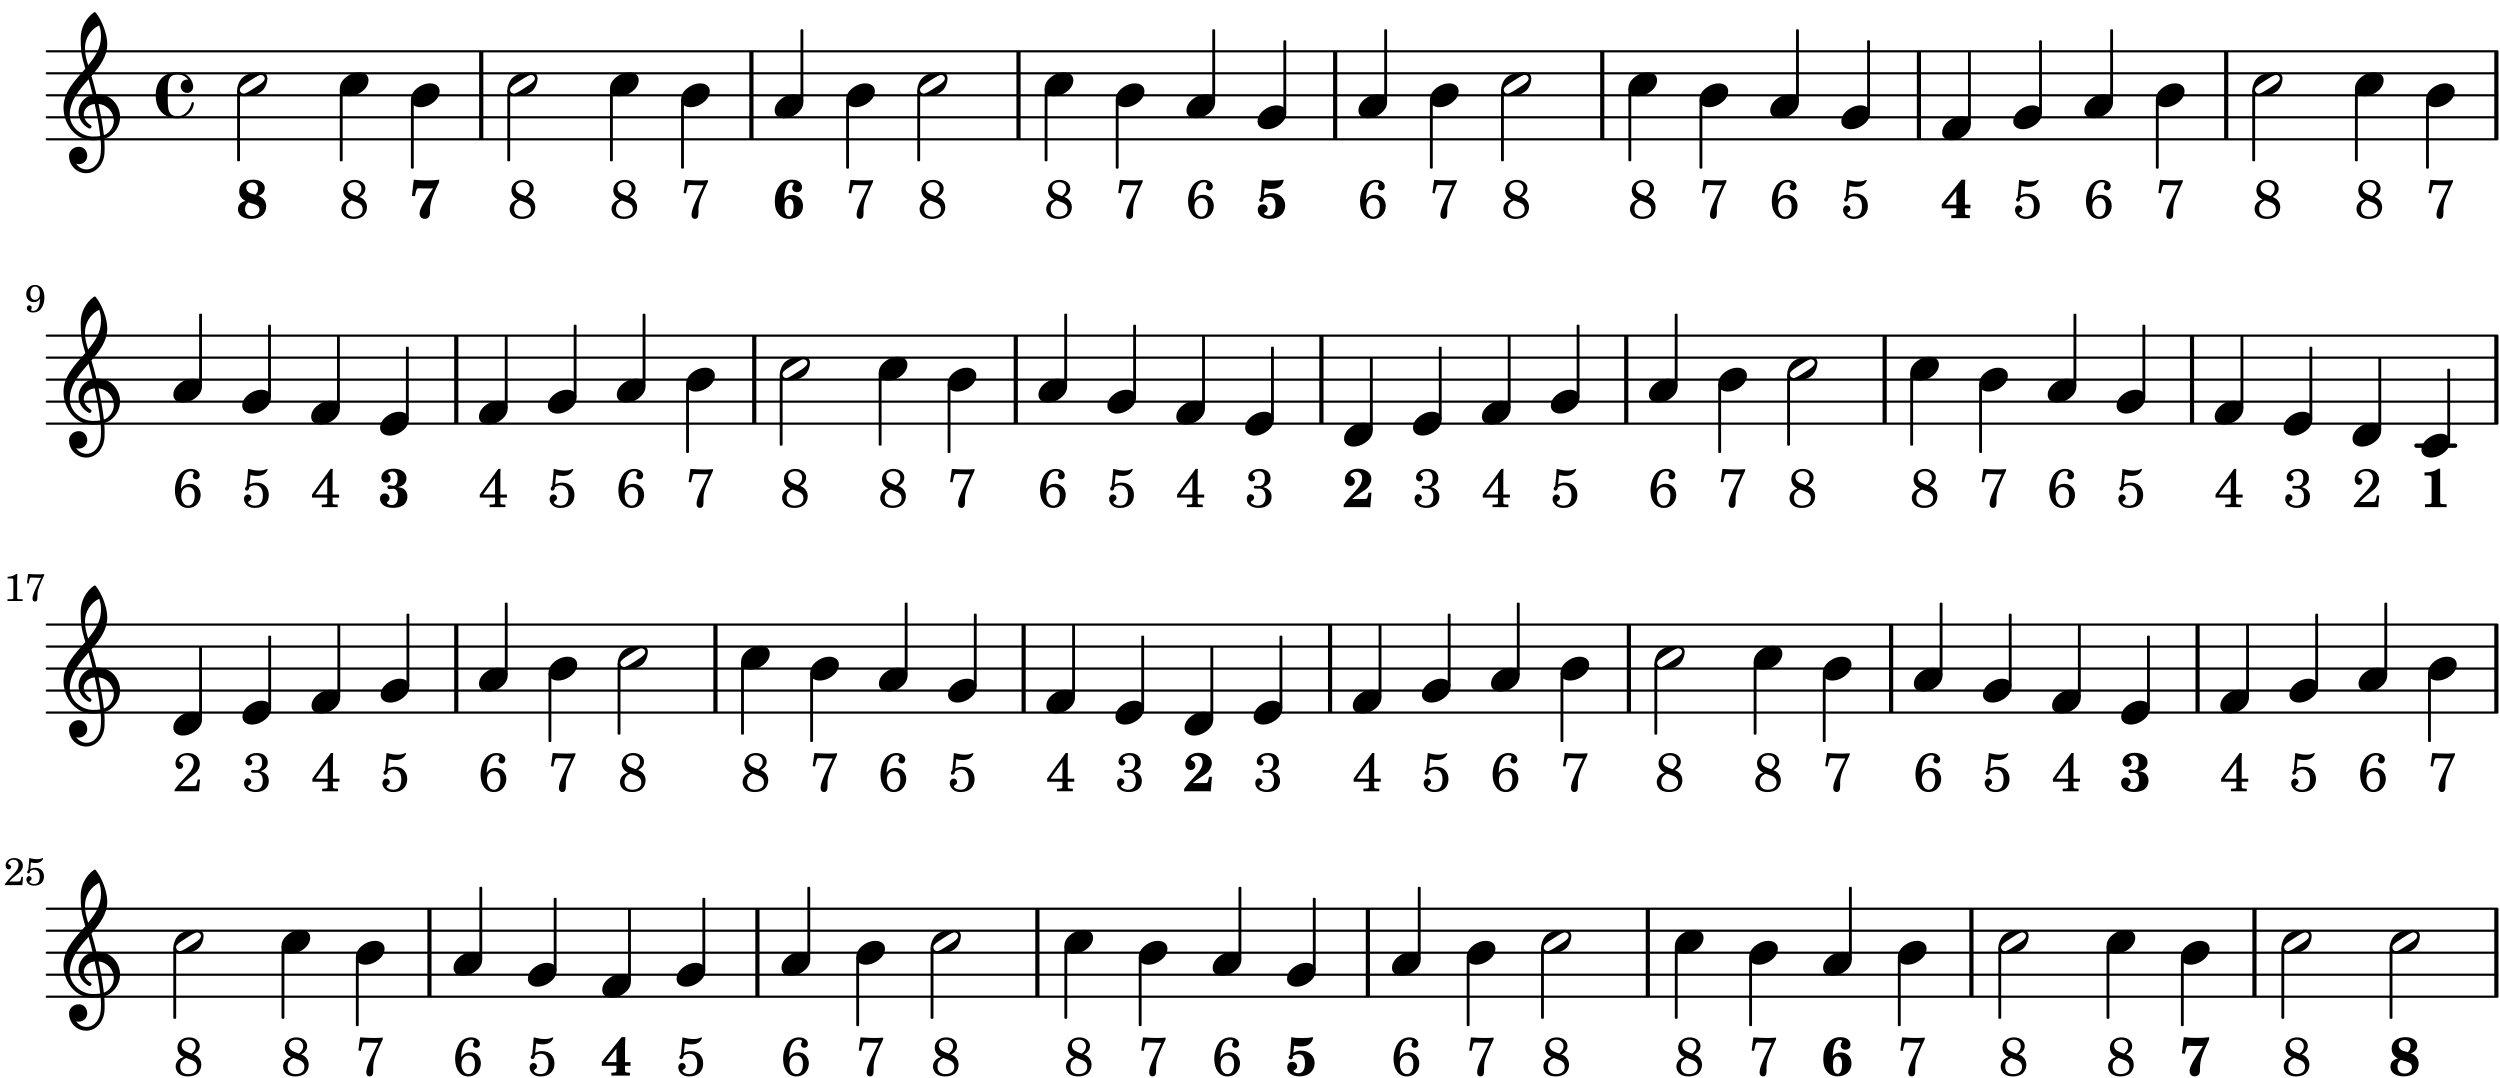 <?xml version="1.0" encoding="UTF-8"?>
<svg xmlns="http://www.w3.org/2000/svg" xmlns:xlink="http://www.w3.org/1999/xlink" width="566pt" height="244pt" viewBox="0 0 566 244" version="1.1">
<defs>
<g>
<symbol overflow="visible" id="glyph0-0">
<path style="stroke:none;" d=""/>
</symbol>
<symbol overflow="visible" id="glyph0-1">
<path style="stroke:none;" d="M 5.484 -3.047 L 5.484 -6.844 C 5.484 -7.016 5.516 -7.828 5.562 -8.703 L 4.703 -8.703 L 0.234 -3.141 L 0.234 -2.219 L 3.547 -2.219 L 3.547 -1.766 C 3.547 -1.016 3.547 -0.953 3.469 -0.844 C 3.375 -0.719 3.109 -0.656 2.531 -0.656 L 2.391 -0.656 L 2.391 0 L 6.594 0 L 6.594 -0.656 L 6.453 -0.656 C 5.922 -0.672 5.656 -0.719 5.578 -0.844 C 5.484 -0.969 5.484 -1.016 5.484 -1.766 L 5.484 -2.219 L 6.719 -2.219 L 6.719 -3.047 Z M 3.547 -3.047 L 1.125 -3.047 L 3.547 -6.125 Z M 3.547 -3.047 "/>
</symbol>
<symbol overflow="visible" id="glyph0-2">
<path style="stroke:none;" d="M 2.484 -4.438 C 2.484 -5.031 2.609 -6.016 2.734 -6.516 C 3.016 -7.531 3.484 -8.062 4.109 -8.062 C 4.422 -8.062 4.641 -7.953 4.641 -7.781 C 4.641 -7.703 4.625 -7.656 4.531 -7.547 C 4.375 -7.344 4.297 -7.078 4.297 -6.828 C 4.297 -6.266 4.734 -5.875 5.375 -5.875 C 6.078 -5.875 6.516 -6.312 6.516 -6.984 C 6.516 -8.047 5.625 -8.703 4.219 -8.703 C 3.031 -8.703 2.125 -8.25 1.422 -7.297 C 0.688 -6.359 0.359 -5.219 0.359 -3.766 C 0.359 -2.531 0.609 -1.656 1.188 -0.953 C 1.797 -0.203 2.625 0.172 3.625 0.172 C 5.438 0.172 6.75 -1.047 6.75 -2.75 C 6.75 -4.219 5.75 -5.25 4.281 -5.25 C 3.484 -5.25 3 -5.031 2.484 -4.438 Z M 3.641 -4.328 C 4.281 -4.297 4.609 -3.719 4.609 -2.609 C 4.609 -1.188 4.25 -0.406 3.609 -0.406 C 2.938 -0.406 2.562 -1.125 2.562 -2.391 C 2.562 -2.828 2.594 -3.203 2.656 -3.5 C 2.797 -4.016 3.172 -4.359 3.641 -4.328 Z M 3.641 -4.328 "/>
</symbol>
<symbol overflow="visible" id="glyph0-3">
<path style="stroke:none;" d="M 4.953 -5.047 C 5.312 -5.188 5.484 -5.281 5.656 -5.391 C 6.141 -5.734 6.406 -6.234 6.406 -6.812 C 6.406 -7.938 5.344 -8.703 3.734 -8.703 C 1.828 -8.703 0.609 -7.688 0.609 -6.094 C 0.609 -5.109 1.062 -4.406 2.031 -3.891 C 1.641 -3.766 1.484 -3.719 1.281 -3.609 C 0.656 -3.281 0.328 -2.719 0.328 -2 C 0.328 -0.672 1.531 0.172 3.391 0.172 C 5.375 0.172 6.719 -0.953 6.719 -2.641 C 6.719 -3.797 6.156 -4.562 4.953 -5.047 Z M 4.266 -5.312 C 3.75 -5.438 3.375 -5.547 3.141 -5.625 C 2.562 -5.844 2.203 -6.344 2.203 -6.891 C 2.203 -7.562 2.766 -8.062 3.531 -8.062 C 4.359 -8.062 4.875 -7.531 4.875 -6.672 C 4.875 -6.109 4.656 -5.641 4.266 -5.312 Z M 2.688 -3.547 C 3.203 -3.422 3.812 -3.234 4.125 -3.141 C 4.891 -2.859 5.188 -2.531 5.188 -1.906 C 5.188 -1.062 4.5 -0.469 3.531 -0.469 C 2.531 -0.469 1.938 -1.062 1.938 -2.047 C 1.938 -2.688 2.141 -3.109 2.688 -3.547 Z M 2.688 -3.547 "/>
</symbol>
<symbol overflow="visible" id="glyph0-4">
<path style="stroke:none;" d="M 6.719 -8.703 C 5.891 -8.578 5.203 -8.531 3.922 -8.531 C 2.75 -8.531 2.297 -8.562 0.969 -8.703 L 0.547 -5.031 L 1.234 -4.953 L 1.359 -5.516 C 1.594 -6.594 1.672 -6.75 2.109 -6.75 C 2.172 -6.75 2.234 -6.75 2.328 -6.734 C 2.672 -6.719 3.438 -6.703 3.719 -6.703 C 3.844 -6.703 4.25 -6.719 4.875 -6.719 L 5.344 -6.734 L 4.516 -5.5 L 3.891 -4.531 C 2.938 -3.031 2.938 -3.031 2.641 -2.359 C 2.391 -1.812 2.297 -1.422 2.297 -1.031 C 2.297 -0.297 2.75 0.172 3.438 0.172 C 4.203 0.172 4.641 -0.312 4.641 -1.188 C 4.641 -3.453 4.875 -4.297 6.719 -8.188 Z M 6.719 -8.703 "/>
</symbol>
<symbol overflow="visible" id="glyph0-5">
<path style="stroke:none;" d="M 1.016 -4.672 C 0.734 -4.375 0.703 -4.312 0.703 -4.125 C 0.703 -3.859 0.891 -3.672 1.156 -3.672 C 1.422 -3.672 1.656 -3.891 1.656 -4.156 C 1.656 -4.203 1.641 -4.281 1.641 -4.359 C 2.016 -4.656 2.484 -4.828 3 -4.828 C 3.922 -4.828 4.391 -4.141 4.391 -2.812 C 4.391 -1.312 3.859 -0.531 2.875 -0.531 C 2.328 -0.531 1.797 -0.781 1.797 -1.047 C 1.797 -1.125 1.828 -1.156 1.938 -1.219 C 2.438 -1.453 2.609 -1.688 2.609 -2.109 C 2.609 -2.719 2.188 -3.109 1.562 -3.109 C 0.844 -3.109 0.375 -2.625 0.375 -1.859 C 0.375 -0.625 1.484 0.172 3.188 0.172 C 5.203 0.172 6.578 -1.062 6.578 -2.875 C 6.578 -4.469 5.281 -5.656 3.516 -5.656 C 2.938 -5.656 2.562 -5.562 1.75 -5.188 L 1.938 -6.781 C 2.516 -6.656 3 -6.594 3.484 -6.594 C 4.5 -6.594 5.344 -6.938 5.797 -7.531 C 6.031 -7.844 6.219 -8.297 6.219 -8.578 C 6.219 -8.656 6.188 -8.703 6.125 -8.703 C 6.078 -8.703 6 -8.688 5.922 -8.672 C 5.484 -8.562 4.688 -8.5 3.703 -8.5 C 2.672 -8.5 2.047 -8.547 1.297 -8.703 C 1.234 -7.672 1.234 -7.578 1.094 -5.562 Z M 1.016 -4.672 "/>
</symbol>
<symbol overflow="visible" id="glyph0-6">
<path style="stroke:none;" d="M 4.562 -8.703 L 4.125 -8.703 C 3.359 -8.125 2.484 -7.875 1.016 -7.859 L 1.016 -7.172 L 1.531 -7.172 C 2.625 -7.172 2.641 -7.141 2.625 -6.141 L 2.625 -1.766 C 2.625 -1.016 2.625 -0.969 2.547 -0.844 C 2.438 -0.719 2.188 -0.656 1.531 -0.656 L 1.125 -0.656 L 1.125 0 L 6.031 0 L 6.031 -0.656 L 5.641 -0.656 C 5 -0.656 4.766 -0.719 4.641 -0.844 C 4.562 -0.969 4.562 -1.016 4.562 -1.766 Z M 4.562 -8.703 "/>
</symbol>
<symbol overflow="visible" id="glyph0-7">
<path style="stroke:none;" d="M 4.312 -4.531 C 4.797 -4.641 5 -4.719 5.281 -4.859 C 5.922 -5.203 6.297 -5.797 6.297 -6.531 C 6.297 -7.828 5.141 -8.703 3.391 -8.703 C 2.5 -8.703 1.766 -8.469 1.25 -8.016 C 0.844 -7.656 0.609 -7.141 0.609 -6.672 C 0.609 -6.031 1.078 -5.562 1.703 -5.562 C 2.297 -5.562 2.703 -5.953 2.703 -6.531 C 2.703 -6.859 2.562 -7.125 2.219 -7.453 C 2.172 -7.516 2.141 -7.547 2.141 -7.594 C 2.141 -7.828 2.594 -8.062 3.078 -8.062 C 3.844 -8.062 4.297 -7.5 4.297 -6.547 C 4.297 -5.469 3.953 -4.828 3.344 -4.828 C 3.25 -4.828 3.125 -4.828 2.922 -4.875 C 2.656 -4.938 2.562 -4.953 2.438 -4.953 C 2.125 -4.953 1.984 -4.828 1.984 -4.547 C 1.984 -4.266 2.172 -4.078 2.422 -4.078 C 2.516 -4.078 2.578 -4.094 2.797 -4.125 C 3.078 -4.141 3.141 -4.156 3.234 -4.156 C 4 -4.156 4.375 -3.562 4.375 -2.406 C 4.375 -1.172 3.859 -0.469 2.953 -0.469 C 2.438 -0.469 1.891 -0.719 1.891 -0.984 C 1.891 -1.062 1.938 -1.125 2 -1.203 C 2.375 -1.547 2.453 -1.703 2.453 -2.062 C 2.453 -2.641 2 -3.094 1.406 -3.094 C 0.734 -3.094 0.297 -2.609 0.297 -1.922 C 0.297 -0.672 1.5 0.172 3.266 0.172 C 4.172 0.172 5.016 -0.047 5.578 -0.438 C 6.156 -0.844 6.516 -1.594 6.516 -2.375 C 6.516 -3.141 6.172 -3.828 5.609 -4.156 C 5.25 -4.359 4.969 -4.438 4.312 -4.531 Z M 4.312 -4.531 "/>
</symbol>
<symbol overflow="visible" id="glyph0-8">
<path style="stroke:none;" d="M 5.859 -3.266 L 5.734 -2.656 C 5.625 -2.172 5.547 -2 5.453 -1.938 C 5.328 -1.859 5.297 -1.859 4.531 -1.844 L 2.156 -1.844 C 2.578 -2.219 2.906 -2.453 3.375 -2.766 C 5.109 -3.891 5.469 -4.156 5.828 -4.609 C 6.25 -5.172 6.5 -5.812 6.5 -6.391 C 6.5 -7.703 5.203 -8.703 3.469 -8.703 C 1.797 -8.703 0.5 -7.625 0.5 -6.219 C 0.5 -5.359 0.984 -4.812 1.719 -4.812 C 2.359 -4.812 2.766 -5.219 2.766 -5.859 C 2.766 -6.375 2.531 -6.688 1.969 -6.953 C 1.828 -7.016 1.766 -7.094 1.766 -7.188 C 1.766 -7.594 2.438 -8 3.047 -8 C 3.906 -8 4.406 -7.469 4.406 -6.562 C 4.406 -5.547 4.016 -4.828 2.703 -3.438 C 1.328 -1.969 0.844 -1.422 0.234 -0.531 L 0.234 0.047 C 0.547 0.016 0.688 0 0.875 0 L 5.5 0 C 5.734 0 5.875 0.016 6.25 0.047 L 6.531 -3.266 Z M 5.859 -3.266 "/>
</symbol>
<symbol overflow="visible" id="glyph1-0">
<path style="stroke:none;" d="M 1 0 L 8.969 0 L 8.969 -10.625 L 1 -10.625 Z M 1.984 -1 L 1.984 -9.625 L 7.969 -9.625 L 7.969 -1 Z M 1.984 -1 "/>
</symbol>
<symbol overflow="visible" id="glyph1-1">
<path style="stroke:none;" d="M 4.344 -2.703 C 3.531 -2.703 2.734 -2.453 2.031 -2.031 C 1.094 -1.469 0 -0.484 0 0.938 C 0 2.156 1.062 2.703 2.156 2.703 C 2.969 2.703 3.766 2.453 4.469 2.031 C 5.406 1.469 6.5 0.484 6.5 -0.938 C 6.5 -2.156 5.438 -2.703 4.344 -2.703 Z M 4.344 -2.703 "/>
</symbol>
<symbol overflow="visible" id="glyph1-2">
<path style="stroke:none;" d="M 6.25 -1.297 C 6.25 -1.094 6.172 -0.891 6.031 -0.734 C 5.641 -0.234 4.703 0.344 3.969 0.812 C 3.234 1.297 2.312 1.906 1.688 2.094 C 1.609 2.109 1.531 2.109 1.453 2.109 C 1.031 2.109 0.625 1.766 0.625 1.297 C 0.625 1.094 0.672 0.891 0.812 0.734 C 1.219 0.234 2.156 -0.344 2.891 -0.812 C 3.625 -1.297 4.562 -1.906 5.172 -2.094 C 5.266 -2.109 5.344 -2.109 5.422 -2.109 C 5.844 -2.109 6.25 -1.766 6.25 -1.297 Z M 5.219 -2.703 C 3.75 -2.703 2.531 -2.438 1.469 -1.719 C 0.844 -1.281 0.453 -0.578 0.219 0.156 C 0.094 0.516 0 0.922 0 1.297 C 0 2.297 0.734 2.703 1.656 2.703 C 3.125 2.703 4.328 2.438 5.375 1.719 C 6.016 1.281 6.422 0.578 6.656 -0.156 C 6.766 -0.516 6.859 -0.922 6.859 -1.297 C 6.859 -2.297 6.141 -2.703 5.219 -2.703 Z M 5.219 -2.703 "/>
</symbol>
<symbol overflow="visible" id="glyph1-3">
<path style="stroke:none;" d="M 7.156 -0.531 C 7.891 -0.531 8.484 -1.172 8.484 -1.969 C 8.484 -2.047 8.484 -2.156 8.469 -2.25 C 8.172 -3.969 6.719 -5.219 4.984 -5.219 C 3.625 -5.219 2.25 -4.828 1.312 -3.844 C 0.344 -2.828 0 -1.422 0 0 C 0 1.422 0.344 2.828 1.312 3.844 C 2.25 4.828 3.625 5.234 4.984 5.234 C 6.531 5.234 8.625 3.641 8.625 1.766 C 8.625 1.609 8.484 1.531 8.359 1.531 C 8.266 1.531 8.172 1.594 8.125 1.734 C 7.75 3.344 6.578 4.734 4.984 4.734 C 2.875 4.734 2.734 3.266 2.734 1.016 L 2.734 -1.016 C 2.734 -3.266 2.875 -4.719 4.984 -4.719 C 5.938 -4.719 6.812 -4.281 7.375 -3.547 C 7.266 -3.562 7.172 -3.562 7.094 -3.562 C 6.203 -3.562 5.656 -2.781 5.656 -2.031 C 5.656 -1.375 6.172 -0.531 7.156 -0.531 Z M 7.156 -0.531 "/>
</symbol>
<symbol overflow="visible" id="glyph1-4">
<path style="stroke:none;" d="M 5.297 12.656 L 5.312 11.797 L 5.234 11.797 C 4.266 11.797 3.422 11.281 2.906 10.5 C 3.109 10.578 3.312 10.625 3.531 10.625 C 4.562 10.625 5.422 9.766 5.422 8.719 C 5.422 7.609 4.609 6.672 3.531 6.672 C 2.344 6.672 1.297 7.562 1.297 8.719 C 1.297 10.891 3.031 12.656 5.172 12.656 Z M 9.188 4.047 C 8.906 1.594 8.469 -0.703 7.984 -3.016 C 10.125 -2.781 11.438 -1.016 11.438 0.781 C 11.438 2.156 10.531 3.562 9.188 4.047 Z M 1.469 -0.562 C 1.469 -3.75 3.578 -6.172 5.719 -8.594 C 6.062 -7.438 6.359 -6.25 6.641 -5.094 C 4.609 -4.641 3.453 -2.922 3.453 -1.172 C 3.453 0.219 4.188 1.656 5.781 2.516 C 5.844 2.531 5.891 2.547 5.953 2.547 C 6.203 2.547 6.391 2.328 6.391 2.109 C 6.391 2.016 6.359 1.906 6.25 1.812 C 5.141 1.172 4.641 0.234 4.641 -0.641 C 4.641 -1.797 5.531 -2.844 7.109 -3.016 C 7.625 -0.641 8.094 1.719 8.359 4.25 C 7.828 4.328 7.297 4.359 6.734 4.359 C 4.047 4.359 1.469 2.125 1.469 -0.562 Z M 6.672 5.219 C 7.297 5.219 7.875 5.156 8.453 5.062 C 8.5 5.672 8.531 6.281 8.531 6.891 C 8.531 7.25 8.5 7.625 8.484 7.984 C 8.359 9.953 7.172 11.75 5.312 11.797 L 5.297 12.656 C 7.562 12.594 9.188 10.484 9.328 8.109 C 9.344 7.734 9.359 7.328 9.359 6.953 C 9.359 6.25 9.328 5.562 9.266 4.859 C 9.781 4.703 10.281 4.484 10.719 4.141 C 12.188 3.031 12.844 1.469 12.844 -0.047 C 12.844 -2.688 10.844 -5.234 7.75 -5.234 C 7.672 -5.234 7.562 -5.219 7.484 -5.219 C 7.156 -6.594 6.797 -7.984 6.375 -9.344 C 8.25 -11.516 9.953 -13.75 9.953 -16.594 C 9.953 -18.844 8.719 -22.047 7.312 -23.734 C 7.188 -23.828 7.031 -23.828 6.906 -23.734 C 5.047 -22.375 3.938 -20.203 3.938 -17.906 C 3.938 -16.875 3.969 -15.844 4.078 -14.797 C 4.25 -13.5 4.609 -12.25 4.984 -11.016 C 2.656 -8.328 0.047 -5.75 0.047 -2.234 C 0.047 1.797 2.922 5.219 6.672 5.219 Z M 8.531 -18.25 C 8.531 -15.734 7.219 -13.719 5.625 -11.797 C 5.266 -13.016 4.906 -14.188 4.906 -15.656 C 4.906 -17.844 6.156 -19.859 8.125 -20.812 C 8.453 -19.828 8.531 -19.344 8.531 -18.25 Z M 8.531 -18.25 "/>
</symbol>
<symbol overflow="visible" id="glyph2-0">
<path style="stroke:none;" d=""/>
</symbol>
<symbol overflow="visible" id="glyph2-1">
<path style="stroke:none;" d="M 2.016 -7.266 C 2.688 -7.109 3.016 -7.062 3.5 -7.062 C 4.547 -7.062 5.312 -7.422 5.719 -8.109 C 5.859 -8.328 5.906 -8.453 5.906 -8.547 C 5.906 -8.625 5.875 -8.656 5.797 -8.656 C 5.766 -8.656 5.719 -8.641 5.641 -8.609 C 5.047 -8.344 4.719 -8.281 4.016 -8.281 C 3.219 -8.281 2.734 -8.359 1.469 -8.656 C 1.422 -7.625 1.312 -6.312 1.141 -4.781 C 0.891 -4.516 0.797 -4.359 0.797 -4.156 C 0.797 -3.891 0.953 -3.734 1.188 -3.734 C 1.516 -3.734 1.703 -4 1.75 -4.484 C 2.172 -4.797 2.578 -4.938 3.078 -4.938 C 4.188 -4.938 4.828 -4.094 4.828 -2.688 C 4.828 -1.859 4.625 -1.156 4.25 -0.781 C 4.016 -0.516 3.5 -0.344 3 -0.344 C 2.266 -0.344 1.5 -0.719 1.5 -1.109 C 1.5 -1.188 1.578 -1.297 1.719 -1.375 C 2.109 -1.609 2.219 -1.766 2.219 -2.109 C 2.219 -2.531 1.875 -2.859 1.438 -2.859 C 0.953 -2.859 0.547 -2.406 0.547 -1.828 C 0.547 -1.219 0.906 -0.609 1.469 -0.219 C 1.875 0.047 2.375 0.188 3.031 0.188 C 4.953 0.188 6.172 -0.953 6.172 -2.75 C 6.172 -4.422 5.062 -5.547 3.391 -5.547 C 2.859 -5.547 2.484 -5.453 1.812 -5.172 Z M 2.016 -7.266 "/>
</symbol>
<symbol overflow="visible" id="glyph2-2">
<path style="stroke:none;" d="M 1.875 -4.188 C 2 -5.719 2.062 -6.125 2.344 -6.75 C 2.688 -7.625 3.344 -8.125 4.125 -8.125 C 4.547 -8.125 4.812 -8 4.812 -7.766 C 4.812 -7.719 4.797 -7.688 4.75 -7.594 C 4.625 -7.359 4.562 -7.188 4.562 -7.016 C 4.562 -6.609 4.875 -6.297 5.312 -6.297 C 5.797 -6.297 6.125 -6.672 6.125 -7.188 C 6.125 -8.031 5.281 -8.656 4.109 -8.656 C 3.094 -8.656 2.156 -8.172 1.562 -7.359 C 0.891 -6.406 0.516 -5.125 0.516 -3.781 C 0.516 -1.375 1.703 0.188 3.516 0.188 C 4.312 0.188 4.984 -0.094 5.5 -0.625 C 6.031 -1.172 6.344 -1.969 6.344 -2.75 C 6.344 -4.203 5.312 -5.281 3.906 -5.281 C 3.078 -5.281 2.453 -4.953 1.875 -4.188 Z M 3.562 -4.531 C 4.469 -4.531 5 -3.844 5 -2.672 C 5 -1.234 4.438 -0.344 3.547 -0.344 C 2.969 -0.344 2.547 -0.641 2.25 -1.234 C 2.047 -1.625 1.953 -2.047 1.953 -2.5 C 1.953 -3.766 2.562 -4.531 3.562 -4.531 Z M 3.562 -4.531 "/>
</symbol>
<symbol overflow="visible" id="glyph2-3">
<path style="stroke:none;" d="M 4.594 -4.797 C 5.516 -5.281 5.953 -5.906 5.953 -6.703 C 5.953 -7.828 4.938 -8.656 3.5 -8.656 C 2 -8.656 0.906 -7.672 0.906 -6.312 C 0.906 -5.781 1.109 -5.219 1.453 -4.844 C 1.656 -4.594 1.859 -4.469 2.297 -4.234 C 1.766 -4.016 1.531 -3.891 1.25 -3.672 C 0.781 -3.281 0.5 -2.688 0.5 -2.062 C 0.5 -1.391 0.844 -0.719 1.359 -0.344 C 1.828 0 2.5 0.188 3.281 0.188 C 4.188 0.188 4.953 -0.062 5.469 -0.5 C 5.984 -0.969 6.312 -1.719 6.312 -2.469 C 6.312 -3.172 6.031 -3.797 5.531 -4.25 C 5.281 -4.469 5.062 -4.594 4.594 -4.797 Z M 3.281 -5.281 C 2.281 -5.641 1.859 -6.109 1.859 -6.828 C 1.859 -7.609 2.5 -8.125 3.469 -8.125 C 4.422 -8.125 5.047 -7.531 5.047 -6.625 C 5.047 -5.984 4.797 -5.578 4.094 -4.984 Z M 4 -3.578 C 4.938 -3.25 5.328 -2.766 5.328 -1.953 C 5.328 -0.969 4.547 -0.344 3.344 -0.344 C 2.188 -0.344 1.531 -0.969 1.531 -2.062 C 1.531 -2.984 1.906 -3.547 2.859 -3.984 Z M 4 -3.578 "/>
</symbol>
<symbol overflow="visible" id="glyph2-4">
<path style="stroke:none;" d="M 0.719 -5.688 L 1.266 -5.594 L 1.484 -6.562 C 1.672 -7.375 1.766 -7.5 2.109 -7.5 C 2.172 -7.5 2.281 -7.5 2.391 -7.484 C 3.891 -7.422 3.891 -7.422 4.469 -7.422 C 4.625 -7.422 4.906 -7.422 5.25 -7.422 L 4.422 -5.75 C 3.5 -3.938 3.391 -3.719 3.094 -2.953 C 2.703 -2.031 2.516 -1.25 2.516 -0.734 C 2.516 -0.172 2.797 0.172 3.281 0.172 C 3.875 0.172 4.109 -0.219 4.094 -1.297 C 4.031 -3.062 4.25 -3.922 5.578 -6.797 C 5.75 -7.188 5.938 -7.578 6.125 -7.953 C 6.141 -7.984 6.172 -8.094 6.25 -8.25 L 6.25 -8.609 C 5.516 -8.547 5.109 -8.516 4.359 -8.516 C 3.281 -8.516 2.438 -8.562 1.109 -8.656 Z M 0.719 -5.688 "/>
</symbol>
<symbol overflow="visible" id="glyph2-5">
<path style="stroke:none;" d="M 4.531 -8.656 L 0.344 -2.844 L 0.344 -2.156 L 3.797 -2.156 L 3.797 -1.516 C 3.797 -0.891 3.797 -0.859 3.719 -0.75 C 3.625 -0.609 3.391 -0.578 2.688 -0.578 L 2.562 -0.578 L 2.562 0 L 6.156 0 L 6.156 -0.578 L 6.094 -0.578 C 5.391 -0.578 5.172 -0.609 5.062 -0.75 C 5 -0.859 5 -0.875 5 -1.516 L 5 -2.156 L 6.484 -2.156 L 6.484 -2.844 L 5 -2.844 L 5 -6.203 C 5 -7.734 5 -7.766 5.047 -8.656 Z M 3.797 -2.844 L 1.094 -2.844 L 3.797 -6.562 Z M 3.797 -2.844 "/>
</symbol>
<symbol overflow="visible" id="glyph2-6">
<path style="stroke:none;" d="M 4.25 -4.531 C 5.375 -4.938 5.891 -5.562 5.891 -6.547 C 5.891 -7.828 4.906 -8.656 3.375 -8.656 C 1.938 -8.656 0.844 -7.812 0.844 -6.688 C 0.844 -6.188 1.188 -5.828 1.656 -5.828 C 2.094 -5.828 2.391 -6.125 2.391 -6.562 C 2.391 -6.844 2.281 -7 2 -7.188 C 1.875 -7.281 1.844 -7.328 1.844 -7.422 C 1.844 -7.766 2.562 -8.125 3.266 -8.125 C 4.141 -8.125 4.609 -7.578 4.609 -6.531 C 4.609 -5.391 4.141 -4.781 3.266 -4.781 C 3.156 -4.781 2.953 -4.797 2.766 -4.812 C 2.672 -4.828 2.562 -4.828 2.5 -4.828 C 2.234 -4.828 2.109 -4.703 2.109 -4.484 C 2.109 -4.281 2.219 -4.188 2.5 -4.188 C 2.562 -4.188 2.672 -4.188 2.781 -4.188 C 3.031 -4.203 3.219 -4.203 3.359 -4.203 C 4.266 -4.203 4.766 -3.547 4.766 -2.344 C 4.766 -1.062 4.141 -0.344 3.031 -0.344 C 2.266 -0.344 1.422 -0.766 1.422 -1.141 C 1.422 -1.25 1.453 -1.281 1.688 -1.422 C 2.031 -1.625 2.172 -1.828 2.172 -2.141 C 2.172 -2.578 1.828 -2.922 1.391 -2.922 C 0.859 -2.922 0.516 -2.484 0.516 -1.828 C 0.516 -0.641 1.609 0.188 3.188 0.188 C 4.969 0.188 6.125 -0.797 6.125 -2.312 C 6.125 -3.469 5.531 -4.172 4.25 -4.531 Z M 4.25 -4.531 "/>
</symbol>
<symbol overflow="visible" id="glyph2-7">
<path style="stroke:none;" d="M 6.203 -2.656 L 5.672 -2.656 L 5.547 -2.031 C 5.391 -1.234 5.281 -1.156 4.531 -1.156 L 1.766 -1.156 C 2.625 -2.047 2.906 -2.297 3.688 -2.922 C 4.812 -3.781 5.281 -4.203 5.578 -4.578 C 5.969 -5.109 6.156 -5.656 6.156 -6.266 C 6.156 -7.656 5 -8.656 3.391 -8.656 C 1.828 -8.656 0.641 -7.656 0.641 -6.344 C 0.641 -5.578 1.031 -5.047 1.609 -5.047 C 2.062 -5.047 2.375 -5.344 2.375 -5.797 C 2.375 -6.094 2.203 -6.375 1.938 -6.5 C 1.484 -6.672 1.469 -6.703 1.469 -6.859 C 1.469 -7.047 1.594 -7.328 1.766 -7.531 C 2.062 -7.922 2.562 -8.125 3.141 -8.125 C 4.172 -8.125 4.766 -7.5 4.766 -6.469 C 4.766 -5.562 4.344 -4.734 3.312 -3.656 C 2.406 -2.688 1.844 -2.094 1.641 -1.859 C 1.188 -1.344 0.969 -1.062 0.438 -0.344 L 0.438 0 L 5.969 0 Z M 6.203 -2.656 "/>
</symbol>
<symbol overflow="visible" id="glyph3-0">
<path style="stroke:none;" d=""/>
</symbol>
<symbol overflow="visible" id="glyph3-1">
<path style="stroke:none;" d="M 3.516 -3.016 C 3.406 -2 3.359 -1.703 3.203 -1.266 C 2.969 -0.625 2.5 -0.25 1.922 -0.25 C 1.625 -0.25 1.438 -0.328 1.438 -0.469 C 1.438 -0.5 1.453 -0.547 1.484 -0.609 C 1.578 -0.812 1.594 -0.875 1.594 -0.984 C 1.594 -1.281 1.391 -1.5 1.094 -1.5 C 0.75 -1.5 0.5 -1.234 0.5 -0.875 C 0.5 -0.297 1.109 0.125 1.906 0.125 C 2.703 0.125 3.375 -0.219 3.797 -0.875 C 4.234 -1.516 4.469 -2.344 4.469 -3.25 C 4.469 -5 3.641 -6.125 2.328 -6.125 C 1.203 -6.125 0.344 -5.203 0.344 -4.031 C 0.344 -2.984 1.062 -2.234 2.062 -2.234 C 2.688 -2.234 3.047 -2.422 3.516 -3.016 Z M 2.375 -5.75 C 3.016 -5.75 3.438 -5.125 3.438 -4.141 C 3.438 -3.781 3.375 -3.453 3.234 -3.25 C 3.031 -2.938 2.703 -2.75 2.328 -2.75 C 1.656 -2.75 1.281 -3.266 1.281 -4.188 C 1.281 -4.609 1.391 -5.016 1.547 -5.281 C 1.75 -5.609 1.984 -5.75 2.375 -5.75 Z M 2.375 -5.75 "/>
</symbol>
<symbol overflow="visible" id="glyph3-2">
<path style="stroke:none;" d="M 2.797 -6.125 C 2.5 -5.766 1.703 -5.5 0.906 -5.484 L 0.906 -5.109 L 1.672 -5.109 C 2.172 -5.094 2.234 -5.047 2.203 -4.562 L 2.203 -1.078 C 2.203 -0.625 2.203 -0.609 2.156 -0.531 C 2.094 -0.438 1.922 -0.406 1.438 -0.406 L 0.875 -0.406 L 0.875 0 L 4.312 0 L 4.312 -0.406 L 3.844 -0.406 C 3.344 -0.406 3.188 -0.438 3.109 -0.531 C 3.062 -0.609 3.062 -0.625 3.062 -1.078 L 3.062 -4.672 C 3.062 -5.156 3.078 -5.562 3.109 -6.125 Z M 2.797 -6.125 "/>
</symbol>
<symbol overflow="visible" id="glyph3-3">
<path style="stroke:none;" d="M 0.516 -4.016 L 0.891 -3.953 L 1.047 -4.641 C 1.188 -5.219 1.25 -5.312 1.5 -5.312 C 1.547 -5.312 1.609 -5.312 1.688 -5.297 C 2.766 -5.25 2.766 -5.25 3.156 -5.25 C 3.266 -5.25 3.469 -5.25 3.719 -5.25 L 3.125 -4.062 C 2.484 -2.781 2.406 -2.625 2.188 -2.094 C 1.922 -1.438 1.781 -0.891 1.781 -0.516 C 1.781 -0.125 1.984 0.125 2.328 0.125 C 2.734 0.125 2.906 -0.156 2.891 -0.906 C 2.859 -2.172 3.016 -2.781 3.938 -4.812 C 4.078 -5.094 4.203 -5.359 4.328 -5.625 C 4.344 -5.641 4.375 -5.734 4.422 -5.844 L 4.422 -6.094 C 3.906 -6.047 3.625 -6.031 3.078 -6.031 C 2.328 -6.031 1.719 -6.062 0.781 -6.125 Z M 0.516 -4.016 "/>
</symbol>
<symbol overflow="visible" id="glyph3-4">
<path style="stroke:none;" d="M 4.391 -1.875 L 4.016 -1.875 L 3.922 -1.438 C 3.812 -0.875 3.75 -0.812 3.203 -0.812 L 1.25 -0.812 C 1.859 -1.438 2.047 -1.625 2.609 -2.062 C 3.406 -2.672 3.75 -2.969 3.938 -3.234 C 4.219 -3.625 4.359 -4 4.359 -4.438 C 4.359 -5.422 3.547 -6.125 2.406 -6.125 C 1.297 -6.125 0.453 -5.422 0.453 -4.484 C 0.453 -3.938 0.734 -3.562 1.141 -3.562 C 1.469 -3.562 1.688 -3.781 1.688 -4.094 C 1.688 -4.312 1.562 -4.516 1.375 -4.594 C 1.047 -4.719 1.031 -4.75 1.031 -4.859 C 1.031 -4.984 1.125 -5.188 1.25 -5.328 C 1.469 -5.609 1.812 -5.75 2.234 -5.75 C 2.953 -5.75 3.375 -5.312 3.375 -4.578 C 3.375 -3.938 3.078 -3.344 2.344 -2.578 C 1.703 -1.906 1.312 -1.484 1.156 -1.312 C 0.844 -0.953 0.688 -0.75 0.297 -0.25 L 0.297 0 L 4.234 0 Z M 4.391 -1.875 "/>
</symbol>
<symbol overflow="visible" id="glyph3-5">
<path style="stroke:none;" d="M 1.422 -5.141 C 1.891 -5.031 2.125 -5 2.484 -5 C 3.219 -5 3.766 -5.25 4.047 -5.734 C 4.141 -5.891 4.172 -5.984 4.172 -6.047 C 4.172 -6.094 4.156 -6.125 4.109 -6.125 C 4.078 -6.125 4.047 -6.125 4 -6.094 C 3.562 -5.906 3.344 -5.859 2.844 -5.859 C 2.281 -5.859 1.938 -5.922 1.047 -6.125 C 1.016 -5.391 0.938 -4.469 0.812 -3.391 C 0.625 -3.188 0.562 -3.078 0.562 -2.938 C 0.562 -2.766 0.672 -2.641 0.844 -2.641 C 1.078 -2.641 1.203 -2.828 1.234 -3.172 C 1.547 -3.391 1.828 -3.484 2.172 -3.484 C 2.953 -3.484 3.422 -2.891 3.422 -1.891 C 3.422 -1.312 3.266 -0.812 3.016 -0.547 C 2.844 -0.359 2.484 -0.25 2.125 -0.25 C 1.594 -0.25 1.062 -0.516 1.062 -0.781 C 1.062 -0.844 1.109 -0.906 1.219 -0.969 C 1.484 -1.141 1.562 -1.25 1.562 -1.484 C 1.562 -1.797 1.328 -2.031 1.016 -2.031 C 0.672 -2.031 0.391 -1.703 0.391 -1.297 C 0.391 -0.859 0.641 -0.422 1.031 -0.156 C 1.328 0.031 1.688 0.125 2.141 0.125 C 3.5 0.125 4.375 -0.672 4.375 -1.953 C 4.375 -3.141 3.578 -3.922 2.406 -3.922 C 2.031 -3.922 1.766 -3.859 1.281 -3.656 Z M 1.422 -5.141 "/>
</symbol>
</g>
</defs>
<g id="surface111">
<path style="fill:none;stroke-width:0.1;stroke-linecap:round;stroke-linejoin:miter;stroke:rgb(0%,0%,0%);stroke-opacity:1;stroke-miterlimit:10;" d="M 5.741 -10.145 L 117.119 -10.145 " transform="matrix(4.981,0,0,-4.981,-18,-19)"/>
<path style="fill:none;stroke-width:0.1;stroke-linecap:round;stroke-linejoin:miter;stroke:rgb(0%,0%,0%);stroke-opacity:1;stroke-miterlimit:10;" d="M 5.741 -9.145 L 117.119 -9.145 " transform="matrix(4.981,0,0,-4.981,-18,-19)"/>
<path style="fill:none;stroke-width:0.1;stroke-linecap:round;stroke-linejoin:miter;stroke:rgb(0%,0%,0%);stroke-opacity:1;stroke-miterlimit:10;" d="M 5.741 -8.145 L 117.119 -8.145 " transform="matrix(4.981,0,0,-4.981,-18,-19)"/>
<path style="fill:none;stroke-width:0.1;stroke-linecap:round;stroke-linejoin:miter;stroke:rgb(0%,0%,0%);stroke-opacity:1;stroke-miterlimit:10;" d="M 5.741 -7.145 L 117.119 -7.145 " transform="matrix(4.981,0,0,-4.981,-18,-19)"/>
<path style="fill:none;stroke-width:0.1;stroke-linecap:round;stroke-linejoin:miter;stroke:rgb(0%,0%,0%);stroke-opacity:1;stroke-miterlimit:10;" d="M 5.741 -6.146 L 117.119 -6.146 " transform="matrix(4.981,0,0,-4.981,-18,-19)"/>
<path style=" stroke:none;fill-rule:nonzero;fill:rgb(0%,0%,0%);fill-opacity:1;" d="M 169.648 31.535 L 169.648 11.609 L 170.594 11.609 L 170.594 31.535 Z M 169.648 31.535 "/>
<path style=" stroke:none;fill-rule:nonzero;fill:rgb(0%,0%,0%);fill-opacity:1;" d="M 503.539 31.535 L 503.539 11.609 L 504.484 11.609 L 504.484 31.535 Z M 503.539 31.535 "/>
<path style=" stroke:none;fill-rule:nonzero;fill:rgb(0%,0%,0%);fill-opacity:1;" d="M 433.969 31.535 L 433.969 11.609 L 434.914 11.609 L 434.914 31.535 Z M 433.969 31.535 "/>
<path style=" stroke:none;fill-rule:nonzero;fill:rgb(0%,0%,0%);fill-opacity:1;" d="M 230.117 31.535 L 230.117 11.609 L 231.062 11.609 L 231.062 31.535 Z M 230.117 31.535 "/>
<path style=" stroke:none;fill-rule:nonzero;fill:rgb(0%,0%,0%);fill-opacity:1;" d="M 108.48 31.535 L 108.48 11.609 L 109.426 11.609 L 109.426 31.535 Z M 108.48 31.535 "/>
<path style=" stroke:none;fill-rule:nonzero;fill:rgb(0%,0%,0%);fill-opacity:1;" d="M 564.707 31.535 L 564.707 11.609 L 565.652 11.609 L 565.652 31.535 Z M 564.707 31.535 "/>
<path style=" stroke:none;fill-rule:nonzero;fill:rgb(0%,0%,0%);fill-opacity:1;" d="M 362.277 31.535 L 362.277 11.609 L 363.223 11.609 L 363.223 31.535 Z M 362.277 31.535 "/>
<path style=" stroke:none;fill-rule:nonzero;fill:rgb(0%,0%,0%);fill-opacity:1;" d="M 301.809 31.535 L 301.809 11.609 L 302.754 11.609 L 302.754 31.535 Z M 301.809 31.535 "/>
<g style="fill:rgb(0%,0%,0%);fill-opacity:1;">
  <use xlink:href="#glyph0-1" x="439.379" y="49.379"/>
</g>
<g style="fill:rgb(0%,0%,0%);fill-opacity:1;">
  <use xlink:href="#glyph1-1" x="439.703" y="29.047"/>
</g>
<path style=" stroke:none;fill-rule:nonzero;fill:rgb(0%,0%,0%);fill-opacity:1;" d="M 446 28.117 C 446.109 28.117 446.199 28.027 446.199 27.918 L 446.199 11.809 C 446.199 11.699 446.109 11.609 446 11.609 L 445.75 11.609 C 445.641 11.609 445.551 11.699 445.551 11.809 L 445.551 27.918 C 445.551 28.027 445.641 28.117 445.75 28.117 Z M 446 28.117 "/>
<path style=" stroke:none;fill-rule:nonzero;fill:rgb(0%,0%,0%);fill-opacity:1;" d="M 423.168 25.629 C 423.277 25.629 423.367 25.539 423.367 25.43 L 423.367 9.32 C 423.367 9.211 423.277 9.121 423.168 9.121 L 422.918 9.121 C 422.809 9.121 422.719 9.211 422.719 9.32 L 422.719 25.43 C 422.719 25.539 422.809 25.629 422.918 25.629 Z M 423.168 25.629 "/>
<g style="fill:rgb(0%,0%,0%);fill-opacity:1;">
  <use xlink:href="#glyph2-1" x="416.719" y="49.379"/>
</g>
<g style="fill:rgb(0%,0%,0%);fill-opacity:1;">
  <use xlink:href="#glyph1-1" x="416.871" y="26.555"/>
</g>
<path style=" stroke:none;fill-rule:nonzero;fill:rgb(0%,0%,0%);fill-opacity:1;" d="M 407.07 23.137 C 407.18 23.137 407.27 23.047 407.27 22.938 L 407.27 6.828 C 407.27 6.719 407.18 6.629 407.07 6.629 L 406.82 6.629 C 406.711 6.629 406.621 6.719 406.621 6.828 L 406.621 22.938 C 406.621 23.047 406.711 23.137 406.82 23.137 Z M 407.07 23.137 "/>
<g style="fill:rgb(0%,0%,0%);fill-opacity:1;">
  <use xlink:href="#glyph2-2" x="400.621" y="49.379"/>
</g>
<path style=" stroke:none;fill-rule:nonzero;fill:rgb(0%,0%,0%);fill-opacity:1;" d="M 462.098 25.629 C 462.207 25.629 462.297 25.539 462.297 25.43 L 462.297 9.32 C 462.297 9.211 462.207 9.121 462.098 9.121 L 461.848 9.121 C 461.738 9.121 461.648 9.211 461.648 9.32 L 461.648 25.43 C 461.648 25.539 461.738 25.629 461.848 25.629 Z M 462.098 25.629 "/>
<g style="fill:rgb(0%,0%,0%);fill-opacity:1;">
  <use xlink:href="#glyph2-1" x="455.648" y="49.379"/>
</g>
<g style="fill:rgb(0%,0%,0%);fill-opacity:1;">
  <use xlink:href="#glyph1-1" x="455.801" y="26.555"/>
</g>
<g style="fill:rgb(0%,0%,0%);fill-opacity:1;">
  <use xlink:href="#glyph1-1" x="400.773" y="24.066"/>
</g>
<path style=" stroke:none;fill-rule:nonzero;fill:rgb(0%,0%,0%);fill-opacity:1;" d="M 369.117 36.52 C 369.227 36.52 369.316 36.43 369.316 36.32 L 369.316 20.211 C 369.316 20.102 369.227 20.012 369.117 20.012 L 368.867 20.012 C 368.758 20.012 368.668 20.102 368.668 20.211 L 368.668 36.32 C 368.668 36.43 368.758 36.52 368.867 36.52 Z M 369.117 36.52 "/>
<g style="fill:rgb(0%,0%,0%);fill-opacity:1;">
  <use xlink:href="#glyph2-3" x="368.516" y="49.379"/>
</g>
<g style="fill:rgb(0%,0%,0%);fill-opacity:1;">
  <use xlink:href="#glyph1-1" x="323.73" y="21.574"/>
</g>
<g style="fill:rgb(0%,0%,0%);fill-opacity:1;">
  <use xlink:href="#glyph1-1" x="368.668" y="19.082"/>
</g>
<path style=" stroke:none;fill-rule:nonzero;fill:rgb(0%,0%,0%);fill-opacity:1;" d="M 340.277 36.52 C 340.387 36.52 340.477 36.43 340.477 36.32 L 340.477 20.574 C 340.477 20.465 340.387 20.375 340.277 20.375 L 340.027 20.375 C 339.918 20.375 339.828 20.465 339.828 20.574 L 339.828 36.32 C 339.828 36.43 339.918 36.52 340.027 36.52 Z M 340.277 36.52 "/>
<g style="fill:rgb(0%,0%,0%);fill-opacity:1;">
  <use xlink:href="#glyph2-3" x="339.855" y="49.379"/>
</g>
<g style="fill:rgb(0%,0%,0%);fill-opacity:1;">
  <use xlink:href="#glyph1-2" x="339.828" y="19.082"/>
</g>
<g style="fill:rgb(0%,0%,0%);fill-opacity:1;">
  <use xlink:href="#glyph2-4" x="323.578" y="49.379"/>
</g>
<path style=" stroke:none;fill-rule:nonzero;fill:rgb(0%,0%,0%);fill-opacity:1;" d="M 385.215 38.18 C 385.324 38.18 385.414 38.09 385.414 37.98 L 385.414 22.703 C 385.414 22.59 385.324 22.504 385.215 22.504 L 384.965 22.504 C 384.855 22.504 384.766 22.59 384.766 22.703 L 384.766 37.98 C 384.766 38.09 384.855 38.18 384.965 38.18 Z M 385.215 38.18 "/>
<g style="fill:rgb(0%,0%,0%);fill-opacity:1;">
  <use xlink:href="#glyph2-4" x="384.613" y="49.379"/>
</g>
<g style="fill:rgb(0%,0%,0%);fill-opacity:1;">
  <use xlink:href="#glyph1-1" x="384.766" y="21.574"/>
</g>
<path style=" stroke:none;fill-rule:nonzero;fill:rgb(0%,0%,0%);fill-opacity:1;" d="M 324.18 38.18 C 324.289 38.18 324.379 38.09 324.379 37.98 L 324.379 22.703 C 324.379 22.59 324.289 22.504 324.18 22.504 L 323.93 22.504 C 323.82 22.504 323.73 22.59 323.73 22.703 L 323.73 37.98 C 323.73 38.09 323.82 38.18 323.93 38.18 Z M 324.18 38.18 "/>
<path style=" stroke:none;fill-rule:nonzero;fill:rgb(0%,0%,0%);fill-opacity:1;" d="M 488.535 38.18 C 488.645 38.18 488.734 38.09 488.734 37.98 L 488.734 22.703 C 488.734 22.59 488.645 22.504 488.535 22.504 L 488.285 22.504 C 488.176 22.504 488.086 22.59 488.086 22.703 L 488.086 37.98 C 488.086 38.09 488.176 38.18 488.285 38.18 Z M 488.535 38.18 "/>
<path style=" stroke:none;fill-rule:nonzero;fill:rgb(0%,0%,0%);fill-opacity:1;" d="M 510.359 36.52 C 510.469 36.52 510.559 36.43 510.559 36.32 L 510.559 20.574 C 510.559 20.465 510.469 20.375 510.359 20.375 L 510.109 20.375 C 510 20.375 509.91 20.465 509.91 20.574 L 509.91 36.32 C 509.91 36.43 510 36.52 510.109 36.52 Z M 510.359 36.52 "/>
<g style="fill:rgb(0%,0%,0%);fill-opacity:1;">
  <use xlink:href="#glyph2-3" x="509.938" y="49.379"/>
</g>
<g style="fill:rgb(0%,0%,0%);fill-opacity:1;">
  <use xlink:href="#glyph1-2" x="509.91" y="19.082"/>
</g>
<g style="fill:rgb(0%,0%,0%);fill-opacity:1;">
  <use xlink:href="#glyph2-4" x="487.934" y="49.379"/>
</g>
<g style="fill:rgb(0%,0%,0%);fill-opacity:1;">
  <use xlink:href="#glyph1-1" x="488.086" y="21.574"/>
</g>
<path style=" stroke:none;fill-rule:nonzero;fill:rgb(0%,0%,0%);fill-opacity:1;" d="M 478.195 23.137 C 478.305 23.137 478.395 23.047 478.395 22.938 L 478.395 6.828 C 478.395 6.719 478.305 6.629 478.195 6.629 L 477.945 6.629 C 477.836 6.629 477.746 6.719 477.746 6.828 L 477.746 22.938 C 477.746 23.047 477.836 23.137 477.945 23.137 Z M 478.195 23.137 "/>
<g style="fill:rgb(0%,0%,0%);fill-opacity:1;">
  <use xlink:href="#glyph2-2" x="471.746" y="49.379"/>
</g>
<g style="fill:rgb(0%,0%,0%);fill-opacity:1;">
  <use xlink:href="#glyph1-1" x="471.898" y="24.066"/>
</g>
<path style=" stroke:none;fill-rule:nonzero;fill:rgb(0%,0%,0%);fill-opacity:1;" d="M 549.703 38.18 C 549.812 38.18 549.902 38.09 549.902 37.98 L 549.902 22.703 C 549.902 22.59 549.812 22.504 549.703 22.504 L 549.453 22.504 C 549.344 22.504 549.254 22.59 549.254 22.703 L 549.254 37.98 C 549.254 38.09 549.344 38.18 549.453 38.18 Z M 549.703 38.18 "/>
<g style="fill:rgb(0%,0%,0%);fill-opacity:1;">
  <use xlink:href="#glyph2-4" x="549.102" y="49.379"/>
</g>
<g style="fill:rgb(0%,0%,0%);fill-opacity:1;">
  <use xlink:href="#glyph1-1" x="549.254" y="21.574"/>
</g>
<path style=" stroke:none;fill-rule:nonzero;fill:rgb(0%,0%,0%);fill-opacity:1;" d="M 533.605 36.52 C 533.715 36.52 533.805 36.43 533.805 36.32 L 533.805 20.211 C 533.805 20.102 533.715 20.012 533.605 20.012 L 533.355 20.012 C 533.246 20.012 533.156 20.102 533.156 20.211 L 533.156 36.32 C 533.156 36.43 533.246 36.52 533.355 36.52 Z M 533.605 36.52 "/>
<g style="fill:rgb(0%,0%,0%);fill-opacity:1;">
  <use xlink:href="#glyph2-3" x="533.004" y="49.379"/>
</g>
<g style="fill:rgb(0%,0%,0%);fill-opacity:1;">
  <use xlink:href="#glyph1-1" x="533.156" y="19.082"/>
</g>
<g style="fill:rgb(0%,0%,0%);fill-opacity:1;">
  <use xlink:href="#glyph2-4" x="154.043" y="49.379"/>
</g>
<g style="fill:rgb(0%,0%,0%);fill-opacity:1;">
  <use xlink:href="#glyph1-1" x="154.195" y="21.574"/>
</g>
<path style=" stroke:none;fill-rule:nonzero;fill:rgb(0%,0%,0%);fill-opacity:1;" d="M 138.547 36.52 C 138.656 36.52 138.746 36.43 138.746 36.32 L 138.746 20.211 C 138.746 20.102 138.656 20.012 138.547 20.012 L 138.297 20.012 C 138.188 20.012 138.098 20.102 138.098 20.211 L 138.098 36.32 C 138.098 36.43 138.188 36.52 138.297 36.52 Z M 138.547 36.52 "/>
<g style="fill:rgb(0%,0%,0%);fill-opacity:1;">
  <use xlink:href="#glyph2-3" x="137.945" y="49.379"/>
</g>
<g style="fill:rgb(0%,0%,0%);fill-opacity:1;">
  <use xlink:href="#glyph1-1" x="138.098" y="19.082"/>
</g>
<path style=" stroke:none;fill-rule:nonzero;fill:rgb(0%,0%,0%);fill-opacity:1;" d="M 154.645 38.18 C 154.754 38.18 154.844 38.09 154.844 37.98 L 154.844 22.703 C 154.844 22.59 154.754 22.504 154.645 22.504 L 154.395 22.504 C 154.285 22.504 154.195 22.59 154.195 22.703 L 154.195 37.98 C 154.195 38.09 154.285 38.18 154.395 38.18 Z M 154.645 38.18 "/>
<path style=" stroke:none;fill-rule:nonzero;fill:rgb(0%,0%,0%);fill-opacity:1;" d="M 181.68 23.137 C 181.789 23.137 181.879 23.047 181.879 22.938 L 181.879 6.828 C 181.879 6.719 181.789 6.629 181.68 6.629 L 181.43 6.629 C 181.32 6.629 181.23 6.719 181.23 6.828 L 181.23 22.938 C 181.23 23.047 181.32 23.137 181.43 23.137 Z M 181.68 23.137 "/>
<path style=" stroke:none;fill-rule:nonzero;fill:rgb(0%,0%,0%);fill-opacity:1;" d="M 115.301 36.52 C 115.41 36.52 115.5 36.43 115.5 36.32 L 115.5 20.574 C 115.5 20.465 115.41 20.375 115.301 20.375 L 115.051 20.375 C 114.941 20.375 114.852 20.465 114.852 20.574 L 114.852 36.32 C 114.852 36.43 114.941 36.52 115.051 36.52 Z M 115.301 36.52 "/>
<g style="fill:rgb(0%,0%,0%);fill-opacity:1;">
  <use xlink:href="#glyph0-2" x="175.059" y="49.379"/>
</g>
<g style="fill:rgb(0%,0%,0%);fill-opacity:1;">
  <use xlink:href="#glyph1-1" x="175.383" y="24.066"/>
</g>
<g style="fill:rgb(0%,0%,0%);fill-opacity:1;">
  <use xlink:href="#glyph1-3" x="35.254" y="21.574"/>
</g>
<path style=" stroke:none;fill-rule:nonzero;fill:rgb(0%,0%,0%);fill-opacity:1;" d="M 54.133 36.52 C 54.242 36.52 54.332 36.43 54.332 36.32 L 54.332 20.574 C 54.332 20.465 54.242 20.375 54.133 20.375 L 53.883 20.375 C 53.773 20.375 53.684 20.465 53.684 20.574 L 53.684 36.32 C 53.684 36.43 53.773 36.52 53.883 36.52 Z M 54.133 36.52 "/>
<g style="fill:rgb(0%,0%,0%);fill-opacity:1;">
  <use xlink:href="#glyph0-3" x="53.543" y="49.379"/>
</g>
<g style="fill:rgb(0%,0%,0%);fill-opacity:1;">
  <use xlink:href="#glyph1-4" x="14.332" y="26.555"/>
</g>
<g style="fill:rgb(0%,0%,0%);fill-opacity:1;">
  <use xlink:href="#glyph1-2" x="53.684" y="19.082"/>
</g>
<g style="fill:rgb(0%,0%,0%);fill-opacity:1;">
  <use xlink:href="#glyph0-4" x="92.707" y="49.379"/>
</g>
<g style="fill:rgb(0%,0%,0%);fill-opacity:1;">
  <use xlink:href="#glyph2-3" x="114.879" y="49.379"/>
</g>
<g style="fill:rgb(0%,0%,0%);fill-opacity:1;">
  <use xlink:href="#glyph1-2" x="114.852" y="19.082"/>
</g>
<path style=" stroke:none;fill-rule:nonzero;fill:rgb(0%,0%,0%);fill-opacity:1;" d="M 93.477 38.18 C 93.586 38.18 93.676 38.09 93.676 37.98 L 93.676 22.703 C 93.676 22.59 93.586 22.504 93.477 22.504 L 93.227 22.504 C 93.117 22.504 93.027 22.59 93.027 22.703 L 93.027 37.98 C 93.027 38.09 93.117 38.18 93.227 38.18 Z M 93.477 38.18 "/>
<g style="fill:rgb(0%,0%,0%);fill-opacity:1;">
  <use xlink:href="#glyph1-1" x="93.027" y="21.574"/>
</g>
<path style=" stroke:none;fill-rule:nonzero;fill:rgb(0%,0%,0%);fill-opacity:1;" d="M 77.379 36.52 C 77.488 36.52 77.578 36.43 77.578 36.32 L 77.578 20.211 C 77.578 20.102 77.488 20.012 77.379 20.012 L 77.129 20.012 C 77.02 20.012 76.93 20.102 76.93 20.211 L 76.93 36.32 C 76.93 36.43 77.02 36.52 77.129 36.52 Z M 77.379 36.52 "/>
<g style="fill:rgb(0%,0%,0%);fill-opacity:1;">
  <use xlink:href="#glyph2-3" x="76.777" y="49.379"/>
</g>
<g style="fill:rgb(0%,0%,0%);fill-opacity:1;">
  <use xlink:href="#glyph1-1" x="76.93" y="19.082"/>
</g>
<g style="fill:rgb(0%,0%,0%);fill-opacity:1;">
  <use xlink:href="#glyph1-1" x="252.605" y="21.574"/>
</g>
<g style="fill:rgb(0%,0%,0%);fill-opacity:1;">
  <use xlink:href="#glyph1-1" x="307.543" y="24.066"/>
</g>
<path style=" stroke:none;fill-rule:nonzero;fill:rgb(0%,0%,0%);fill-opacity:1;" d="M 236.957 36.52 C 237.066 36.52 237.156 36.43 237.156 36.32 L 237.156 20.211 C 237.156 20.102 237.066 20.012 236.957 20.012 L 236.707 20.012 C 236.598 20.012 236.508 20.102 236.508 20.211 L 236.508 36.32 C 236.508 36.43 236.598 36.52 236.707 36.52 Z M 236.957 36.52 "/>
<g style="fill:rgb(0%,0%,0%);fill-opacity:1;">
  <use xlink:href="#glyph2-4" x="252.453" y="49.379"/>
</g>
<path style=" stroke:none;fill-rule:nonzero;fill:rgb(0%,0%,0%);fill-opacity:1;" d="M 253.055 38.18 C 253.164 38.18 253.254 38.09 253.254 37.98 L 253.254 22.703 C 253.254 22.59 253.164 22.504 253.055 22.504 L 252.805 22.504 C 252.695 22.504 252.605 22.59 252.605 22.703 L 252.605 37.98 C 252.605 38.09 252.695 38.18 252.805 38.18 Z M 253.055 38.18 "/>
<path style=" stroke:none;fill-rule:nonzero;fill:rgb(0%,0%,0%);fill-opacity:1;" d="M 291.008 25.629 C 291.117 25.629 291.207 25.539 291.207 25.43 L 291.207 9.32 C 291.207 9.211 291.117 9.121 291.008 9.121 L 290.758 9.121 C 290.648 9.121 290.559 9.211 290.559 9.32 L 290.559 25.43 C 290.559 25.539 290.648 25.629 290.758 25.629 Z M 291.008 25.629 "/>
<g style="fill:rgb(0%,0%,0%);fill-opacity:1;">
  <use xlink:href="#glyph1-1" x="268.613" y="24.066"/>
</g>
<g style="fill:rgb(0%,0%,0%);fill-opacity:1;">
  <use xlink:href="#glyph2-2" x="268.461" y="49.379"/>
</g>
<path style=" stroke:none;fill-rule:nonzero;fill:rgb(0%,0%,0%);fill-opacity:1;" d="M 274.91 23.137 C 275.02 23.137 275.109 23.047 275.109 22.938 L 275.109 6.828 C 275.109 6.719 275.02 6.629 274.91 6.629 L 274.66 6.629 C 274.551 6.629 274.461 6.719 274.461 6.828 L 274.461 22.938 C 274.461 23.047 274.551 23.137 274.66 23.137 Z M 274.91 23.137 "/>
<g style="fill:rgb(0%,0%,0%);fill-opacity:1;">
  <use xlink:href="#glyph0-5" x="284.387" y="49.379"/>
</g>
<g style="fill:rgb(0%,0%,0%);fill-opacity:1;">
  <use xlink:href="#glyph1-1" x="284.711" y="26.555"/>
</g>
<path style=" stroke:none;fill-rule:nonzero;fill:rgb(0%,0%,0%);fill-opacity:1;" d="M 208.117 36.52 C 208.227 36.52 208.316 36.43 208.316 36.32 L 208.316 20.574 C 208.316 20.465 208.227 20.375 208.117 20.375 L 207.867 20.375 C 207.758 20.375 207.668 20.465 207.668 20.574 L 207.668 36.32 C 207.668 36.43 207.758 36.52 207.867 36.52 Z M 208.117 36.52 "/>
<g style="fill:rgb(0%,0%,0%);fill-opacity:1;">
  <use xlink:href="#glyph2-3" x="207.695" y="49.379"/>
</g>
<g style="fill:rgb(0%,0%,0%);fill-opacity:1;">
  <use xlink:href="#glyph1-2" x="207.668" y="19.082"/>
</g>
<g style="fill:rgb(0%,0%,0%);fill-opacity:1;">
  <use xlink:href="#glyph2-3" x="236.355" y="49.379"/>
</g>
<path style=" stroke:none;fill-rule:nonzero;fill:rgb(0%,0%,0%);fill-opacity:1;" d="M 192.02 38.18 C 192.129 38.18 192.219 38.09 192.219 37.98 L 192.219 22.703 C 192.219 22.59 192.129 22.504 192.02 22.504 L 191.77 22.504 C 191.66 22.504 191.57 22.59 191.57 22.703 L 191.57 37.98 C 191.57 38.09 191.66 38.18 191.77 38.18 Z M 192.02 38.18 "/>
<g style="fill:rgb(0%,0%,0%);fill-opacity:1;">
  <use xlink:href="#glyph2-4" x="191.418" y="49.379"/>
</g>
<g style="fill:rgb(0%,0%,0%);fill-opacity:1;">
  <use xlink:href="#glyph1-1" x="191.57" y="21.574"/>
</g>
<g style="fill:rgb(0%,0%,0%);fill-opacity:1;">
  <use xlink:href="#glyph1-1" x="236.508" y="19.082"/>
</g>
<g style="fill:rgb(0%,0%,0%);fill-opacity:1;">
  <use xlink:href="#glyph2-2" x="307.391" y="49.379"/>
</g>
<path style=" stroke:none;fill-rule:nonzero;fill:rgb(0%,0%,0%);fill-opacity:1;" d="M 313.84 23.137 C 313.949 23.137 314.039 23.047 314.039 22.938 L 314.039 6.828 C 314.039 6.719 313.949 6.629 313.84 6.629 L 313.59 6.629 C 313.48 6.629 313.391 6.719 313.391 6.828 L 313.391 22.938 C 313.391 23.047 313.48 23.137 313.59 23.137 Z M 313.84 23.137 "/>
<path style=" stroke:none;fill-rule:nonzero;fill:rgb(0%,0%,0%);fill-opacity:1;" d="M 102.832 95.914 L 102.832 75.988 L 103.777 75.988 L 103.777 95.914 Z M 102.832 95.914 "/>
<path style=" stroke:none;fill-rule:nonzero;fill:rgb(0%,0%,0%);fill-opacity:1;" d="M 495.801 95.914 L 495.801 75.988 L 496.746 75.988 L 496.746 95.914 Z M 495.801 95.914 "/>
<path style=" stroke:none;fill-rule:nonzero;fill:rgb(0%,0%,0%);fill-opacity:1;" d="M 367.711 95.914 L 367.711 75.988 L 368.656 75.988 L 368.656 95.914 Z M 367.711 95.914 "/>
<path style=" stroke:none;fill-rule:nonzero;fill:rgb(0%,0%,0%);fill-opacity:1;" d="M 564.707 95.914 L 564.707 75.988 L 565.652 75.988 L 565.652 95.914 Z M 564.707 95.914 "/>
<path style=" stroke:none;fill-rule:nonzero;fill:rgb(0%,0%,0%);fill-opacity:1;" d="M 298.695 95.914 L 298.695 75.988 L 299.641 75.988 L 299.641 95.914 Z M 298.695 95.914 "/>
<path style=" stroke:none;fill-rule:nonzero;fill:rgb(0%,0%,0%);fill-opacity:1;" d="M 170.293 95.914 L 170.293 75.988 L 171.238 75.988 L 171.238 95.914 Z M 170.293 95.914 "/>
<path style=" stroke:none;fill-rule:nonzero;fill:rgb(0%,0%,0%);fill-opacity:1;" d="M 229.5 95.914 L 229.5 75.988 L 230.445 75.988 L 230.445 95.914 Z M 229.5 95.914 "/>
<path style=" stroke:none;fill-rule:nonzero;fill:rgb(0%,0%,0%);fill-opacity:1;" d="M 426.215 95.914 L 426.215 75.988 L 427.16 75.988 L 427.16 95.914 Z M 426.215 95.914 "/>
<path style=" stroke:none;fill-rule:nonzero;fill:rgb(0%,0%,0%);fill-opacity:1;" d="M 555.84 101.398 C 556.113 101.398 556.336 101.172 556.336 100.898 C 556.336 100.625 556.113 100.398 555.84 100.398 L 547.09 100.398 C 546.816 100.398 546.59 100.625 546.59 100.898 C 546.59 101.172 546.816 101.398 547.09 101.398 Z M 555.84 101.398 "/>
<path style="fill:none;stroke-width:0.1;stroke-linecap:round;stroke-linejoin:miter;stroke:rgb(0%,0%,0%);stroke-opacity:1;stroke-miterlimit:10;" d="M 5.741 -23.07 L 117.119 -23.07 " transform="matrix(4.981,0,0,-4.981,-18,-19)"/>
<path style="fill:none;stroke-width:0.1;stroke-linecap:round;stroke-linejoin:miter;stroke:rgb(0%,0%,0%);stroke-opacity:1;stroke-miterlimit:10;" d="M 5.741 -22.07 L 117.119 -22.07 " transform="matrix(4.981,0,0,-4.981,-18,-19)"/>
<path style="fill:none;stroke-width:0.1;stroke-linecap:round;stroke-linejoin:miter;stroke:rgb(0%,0%,0%);stroke-opacity:1;stroke-miterlimit:10;" d="M 5.741 -21.069 L 117.119 -21.069 " transform="matrix(4.981,0,0,-4.981,-18,-19)"/>
<path style="fill:none;stroke-width:0.1;stroke-linecap:round;stroke-linejoin:miter;stroke:rgb(0%,0%,0%);stroke-opacity:1;stroke-miterlimit:10;" d="M 5.741 -20.07 L 117.119 -20.07 " transform="matrix(4.981,0,0,-4.981,-18,-19)"/>
<path style="fill:none;stroke-width:0.1;stroke-linecap:round;stroke-linejoin:miter;stroke:rgb(0%,0%,0%);stroke-opacity:1;stroke-miterlimit:10;" d="M 5.741 -19.07 L 117.119 -19.07 " transform="matrix(4.981,0,0,-4.981,-18,-19)"/>
<g style="fill:rgb(0%,0%,0%);fill-opacity:1;">
  <use xlink:href="#glyph1-1" x="432.477" y="83.465"/>
</g>
<path style=" stroke:none;fill-rule:nonzero;fill:rgb(0%,0%,0%);fill-opacity:1;" d="M 405.059 100.898 C 405.168 100.898 405.258 100.809 405.258 100.699 L 405.258 84.953 C 405.258 84.844 405.168 84.754 405.059 84.754 L 404.809 84.754 C 404.699 84.754 404.609 84.844 404.609 84.953 L 404.609 100.699 C 404.609 100.809 404.699 100.898 404.809 100.898 Z M 405.059 100.898 "/>
<g style="fill:rgb(0%,0%,0%);fill-opacity:1;">
  <use xlink:href="#glyph2-3" x="404.641" y="114.812"/>
</g>
<g style="fill:rgb(0%,0%,0%);fill-opacity:1;">
  <use xlink:href="#glyph1-2" x="404.609" y="83.465"/>
</g>
<path style=" stroke:none;fill-rule:nonzero;fill:rgb(0%,0%,0%);fill-opacity:1;" d="M 389.457 102.559 C 389.566 102.559 389.656 102.469 389.656 102.359 L 389.656 87.082 C 389.656 86.969 389.566 86.883 389.457 86.883 L 389.207 86.883 C 389.098 86.883 389.008 86.969 389.008 87.082 L 389.008 102.359 C 389.008 102.469 389.098 102.559 389.207 102.559 Z M 389.457 102.559 "/>
<g style="fill:rgb(0%,0%,0%);fill-opacity:1;">
  <use xlink:href="#glyph2-4" x="388.852" y="114.812"/>
</g>
<g style="fill:rgb(0%,0%,0%);fill-opacity:1;">
  <use xlink:href="#glyph1-1" x="389.008" y="85.953"/>
</g>
<g style="fill:rgb(0%,0%,0%);fill-opacity:1;">
  <use xlink:href="#glyph1-1" x="463.594" y="88.445"/>
</g>
<path style=" stroke:none;fill-rule:nonzero;fill:rgb(0%,0%,0%);fill-opacity:1;" d="M 448.527 102.559 C 448.637 102.559 448.727 102.469 448.727 102.359 L 448.727 87.082 C 448.727 86.969 448.637 86.883 448.527 86.883 L 448.277 86.883 C 448.168 86.883 448.078 86.969 448.078 87.082 L 448.078 102.359 C 448.078 102.469 448.168 102.559 448.277 102.559 Z M 448.527 102.559 "/>
<g style="fill:rgb(0%,0%,0%);fill-opacity:1;">
  <use xlink:href="#glyph2-4" x="447.926" y="114.812"/>
</g>
<g style="fill:rgb(0%,0%,0%);fill-opacity:1;">
  <use xlink:href="#glyph1-1" x="448.082" y="85.953"/>
</g>
<path style=" stroke:none;fill-rule:nonzero;fill:rgb(0%,0%,0%);fill-opacity:1;" d="M 432.926 100.898 C 433.035 100.898 433.125 100.809 433.125 100.699 L 433.125 84.59 C 433.125 84.48 433.035 84.391 432.926 84.391 L 432.676 84.391 C 432.566 84.391 432.477 84.48 432.477 84.59 L 432.477 100.699 C 432.477 100.809 432.566 100.898 432.676 100.898 Z M 432.926 100.898 "/>
<g style="fill:rgb(0%,0%,0%);fill-opacity:1;">
  <use xlink:href="#glyph2-3" x="432.324" y="114.812"/>
</g>
<g style="fill:rgb(0%,0%,0%);fill-opacity:1;">
  <use xlink:href="#glyph1-1" x="319.898" y="95.918"/>
</g>
<path style=" stroke:none;fill-rule:nonzero;fill:rgb(0%,0%,0%);fill-opacity:1;" d="M 341.801 92.496 C 341.91 92.496 342 92.406 342 92.297 L 342 76.188 C 342 76.078 341.91 75.988 341.801 75.988 L 341.551 75.988 C 341.441 75.988 341.352 76.078 341.352 76.188 L 341.352 92.297 C 341.352 92.406 341.441 92.496 341.551 92.496 Z M 341.801 92.496 "/>
<g style="fill:rgb(0%,0%,0%);fill-opacity:1;">
  <use xlink:href="#glyph2-5" x="335.348" y="114.812"/>
</g>
<g style="fill:rgb(0%,0%,0%);fill-opacity:1;">
  <use xlink:href="#glyph1-1" x="335.504" y="93.426"/>
</g>
<path style=" stroke:none;fill-rule:nonzero;fill:rgb(0%,0%,0%);fill-opacity:1;" d="M 326.195 94.988 C 326.305 94.988 326.395 94.898 326.395 94.789 L 326.395 78.68 C 326.395 78.57 326.305 78.48 326.195 78.48 L 325.945 78.48 C 325.836 78.48 325.746 78.57 325.746 78.68 L 325.746 94.789 C 325.746 94.898 325.836 94.988 325.945 94.988 Z M 326.195 94.988 "/>
<g style="fill:rgb(0%,0%,0%);fill-opacity:1;">
  <use xlink:href="#glyph2-6" x="319.746" y="114.812"/>
</g>
<g style="fill:rgb(0%,0%,0%);fill-opacity:1;">
  <use xlink:href="#glyph2-2" x="373.16" y="114.812"/>
</g>
<path style=" stroke:none;fill-rule:nonzero;fill:rgb(0%,0%,0%);fill-opacity:1;" d="M 379.609 87.516 C 379.719 87.516 379.809 87.426 379.809 87.316 L 379.809 71.207 C 379.809 71.098 379.719 71.008 379.609 71.008 L 379.359 71.008 C 379.25 71.008 379.16 71.098 379.16 71.207 L 379.16 87.316 C 379.16 87.426 379.25 87.516 379.359 87.516 Z M 379.609 87.516 "/>
<g style="fill:rgb(0%,0%,0%);fill-opacity:1;">
  <use xlink:href="#glyph1-1" x="373.312" y="88.445"/>
</g>
<path style=" stroke:none;fill-rule:nonzero;fill:rgb(0%,0%,0%);fill-opacity:1;" d="M 357.402 90.008 C 357.512 90.008 357.602 89.918 357.602 89.809 L 357.602 73.699 C 357.602 73.59 357.512 73.5 357.402 73.5 L 357.152 73.5 C 357.043 73.5 356.953 73.59 356.953 73.699 L 356.953 89.809 C 356.953 89.918 357.043 90.008 357.152 90.008 Z M 357.402 90.008 "/>
<g style="fill:rgb(0%,0%,0%);fill-opacity:1;">
  <use xlink:href="#glyph2-1" x="350.953" y="114.812"/>
</g>
<g style="fill:rgb(0%,0%,0%);fill-opacity:1;">
  <use xlink:href="#glyph1-1" x="351.105" y="90.938"/>
</g>
<path style=" stroke:none;fill-rule:nonzero;fill:rgb(0%,0%,0%);fill-opacity:1;" d="M 554.512 99.969 C 554.621 99.969 554.711 99.879 554.711 99.77 L 554.711 83.66 C 554.711 83.551 554.621 83.461 554.512 83.461 L 554.262 83.461 C 554.152 83.461 554.062 83.551 554.062 83.66 L 554.062 99.77 C 554.062 99.879 554.152 99.969 554.262 99.969 Z M 554.512 99.969 "/>
<path style=" stroke:none;fill-rule:nonzero;fill:rgb(0%,0%,0%);fill-opacity:1;" d="M 507.699 92.496 C 507.809 92.496 507.898 92.406 507.898 92.297 L 507.898 76.188 C 507.898 76.078 507.809 75.988 507.699 75.988 L 507.449 75.988 C 507.34 75.988 507.25 76.078 507.25 76.188 L 507.25 92.297 C 507.25 92.406 507.34 92.496 507.449 92.496 Z M 507.699 92.496 "/>
<g style="fill:rgb(0%,0%,0%);fill-opacity:1;">
  <use xlink:href="#glyph2-5" x="501.25" y="114.812"/>
</g>
<g style="fill:rgb(0%,0%,0%);fill-opacity:1;">
  <use xlink:href="#glyph1-1" x="501.402" y="93.426"/>
</g>
<path style=" stroke:none;fill-rule:nonzero;fill:rgb(0%,0%,0%);fill-opacity:1;" d="M 485.496 90.008 C 485.605 90.008 485.695 89.918 485.695 89.809 L 485.695 73.699 C 485.695 73.59 485.605 73.5 485.496 73.5 L 485.246 73.5 C 485.137 73.5 485.047 73.59 485.047 73.699 L 485.047 89.809 C 485.047 89.918 485.137 90.008 485.246 90.008 Z M 485.496 90.008 "/>
<g style="fill:rgb(0%,0%,0%);fill-opacity:1;">
  <use xlink:href="#glyph2-1" x="479.043" y="114.812"/>
</g>
<g style="fill:rgb(0%,0%,0%);fill-opacity:1;">
  <use xlink:href="#glyph1-1" x="479.195" y="90.938"/>
</g>
<path style=" stroke:none;fill-rule:nonzero;fill:rgb(0%,0%,0%);fill-opacity:1;" d="M 469.891 87.516 C 470 87.516 470.09 87.426 470.09 87.316 L 470.09 71.207 C 470.09 71.098 470 71.008 469.891 71.008 L 469.641 71.008 C 469.531 71.008 469.441 71.098 469.441 71.207 L 469.441 87.316 C 469.441 87.426 469.531 87.516 469.641 87.516 Z M 469.891 87.516 "/>
<g style="fill:rgb(0%,0%,0%);fill-opacity:1;">
  <use xlink:href="#glyph0-6" x="547.891" y="114.812"/>
</g>
<g style="fill:rgb(0%,0%,0%);fill-opacity:1;">
  <use xlink:href="#glyph1-1" x="548.215" y="100.898"/>
</g>
<path style=" stroke:none;fill-rule:nonzero;fill:rgb(0%,0%,0%);fill-opacity:1;" d="M 538.91 97.48 C 539.02 97.48 539.109 97.391 539.109 97.281 L 539.109 81.172 C 539.109 81.062 539.02 80.973 538.91 80.973 L 538.66 80.973 C 538.551 80.973 538.461 81.062 538.461 81.172 L 538.461 97.281 C 538.461 97.391 538.551 97.48 538.66 97.48 Z M 538.91 97.48 "/>
<g style="fill:rgb(0%,0%,0%);fill-opacity:1;">
  <use xlink:href="#glyph2-7" x="532.457" y="114.812"/>
</g>
<g style="fill:rgb(0%,0%,0%);fill-opacity:1;">
  <use xlink:href="#glyph1-1" x="532.609" y="98.406"/>
</g>
<g style="fill:rgb(0%,0%,0%);fill-opacity:1;">
  <use xlink:href="#glyph2-2" x="463.441" y="114.812"/>
</g>
<path style=" stroke:none;fill-rule:nonzero;fill:rgb(0%,0%,0%);fill-opacity:1;" d="M 523.305 94.988 C 523.414 94.988 523.504 94.898 523.504 94.789 L 523.504 78.68 C 523.504 78.57 523.414 78.48 523.305 78.48 L 523.055 78.48 C 522.945 78.48 522.855 78.57 522.855 78.68 L 522.855 94.789 C 522.855 94.898 522.945 94.988 523.055 94.988 Z M 523.305 94.988 "/>
<g style="fill:rgb(0%,0%,0%);fill-opacity:1;">
  <use xlink:href="#glyph2-6" x="516.852" y="114.812"/>
</g>
<g style="fill:rgb(0%,0%,0%);fill-opacity:1;">
  <use xlink:href="#glyph1-1" x="517.008" y="95.918"/>
</g>
<path style=" stroke:none;fill-rule:nonzero;fill:rgb(0%,0%,0%);fill-opacity:1;" d="M 130.336 90.008 C 130.445 90.008 130.535 89.918 130.535 89.809 L 130.535 73.699 C 130.535 73.59 130.445 73.5 130.336 73.5 L 130.086 73.5 C 129.977 73.5 129.887 73.59 129.887 73.699 L 129.887 89.809 C 129.887 89.918 129.977 90.008 130.086 90.008 Z M 130.336 90.008 "/>
<g style="fill:rgb(0%,0%,0%);fill-opacity:1;">
  <use xlink:href="#glyph2-1" x="123.883" y="114.812"/>
</g>
<g style="fill:rgb(0%,0%,0%);fill-opacity:1;">
  <use xlink:href="#glyph1-1" x="124.035" y="90.938"/>
</g>
<path style=" stroke:none;fill-rule:nonzero;fill:rgb(0%,0%,0%);fill-opacity:1;" d="M 114.73 92.496 C 114.84 92.496 114.93 92.406 114.93 92.297 L 114.93 76.188 C 114.93 76.078 114.84 75.988 114.73 75.988 L 114.48 75.988 C 114.371 75.988 114.281 76.078 114.281 76.188 L 114.281 92.297 C 114.281 92.406 114.371 92.496 114.48 92.496 Z M 114.73 92.496 "/>
<g style="fill:rgb(0%,0%,0%);fill-opacity:1;">
  <use xlink:href="#glyph2-5" x="108.281" y="114.812"/>
</g>
<g style="fill:rgb(0%,0%,0%);fill-opacity:1;">
  <use xlink:href="#glyph1-1" x="108.434" y="93.426"/>
</g>
<g style="fill:rgb(0%,0%,0%);fill-opacity:1;">
  <use xlink:href="#glyph2-4" x="155.184" y="114.812"/>
</g>
<g style="fill:rgb(0%,0%,0%);fill-opacity:1;">
  <use xlink:href="#glyph2-3" x="176.562" y="114.812"/>
</g>
<g style="fill:rgb(0%,0%,0%);fill-opacity:1;">
  <use xlink:href="#glyph1-2" x="176.531" y="83.465"/>
</g>
<path style=" stroke:none;fill-rule:nonzero;fill:rgb(0%,0%,0%);fill-opacity:1;" d="M 155.785 102.559 C 155.895 102.559 155.984 102.469 155.984 102.359 L 155.984 87.082 C 155.984 86.969 155.895 86.883 155.785 86.883 L 155.535 86.883 C 155.426 86.883 155.336 86.969 155.336 87.082 L 155.336 102.359 C 155.336 102.469 155.426 102.559 155.535 102.559 Z M 155.785 102.559 "/>
<g style="fill:rgb(0%,0%,0%);fill-opacity:1;">
  <use xlink:href="#glyph1-1" x="155.336" y="85.953"/>
</g>
<path style=" stroke:none;fill-rule:nonzero;fill:rgb(0%,0%,0%);fill-opacity:1;" d="M 145.938 87.516 C 146.047 87.516 146.137 87.426 146.137 87.316 L 146.137 71.207 C 146.137 71.098 146.047 71.008 145.938 71.008 L 145.688 71.008 C 145.578 71.008 145.488 71.098 145.488 71.207 L 145.488 87.316 C 145.488 87.426 145.578 87.516 145.688 87.516 Z M 145.938 87.516 "/>
<g style="fill:rgb(0%,0%,0%);fill-opacity:1;">
  <use xlink:href="#glyph2-2" x="139.488" y="114.812"/>
</g>
<g style="fill:rgb(0%,0%,0%);fill-opacity:1;">
  <use xlink:href="#glyph1-1" x="139.641" y="88.445"/>
</g>
<g style="fill:rgb(0%,0%,0%);fill-opacity:1;">
  <use xlink:href="#glyph2-2" x="39.086" y="114.812"/>
</g>
<g style="fill:rgb(0%,0%,0%);fill-opacity:1;">
  <use xlink:href="#glyph1-1" x="39.238" y="88.445"/>
</g>
<g style="fill:rgb(0%,0%,0%);fill-opacity:1;">
  <use xlink:href="#glyph3-1" x="5.586" y="70.629"/>
</g>
<path style=" stroke:none;fill-rule:nonzero;fill:rgb(0%,0%,0%);fill-opacity:1;" d="M 45.535 87.516 C 45.645 87.516 45.734 87.426 45.734 87.316 L 45.734 71.207 C 45.734 71.098 45.645 71.008 45.535 71.008 L 45.285 71.008 C 45.176 71.008 45.086 71.098 45.086 71.207 L 45.086 87.316 C 45.086 87.426 45.176 87.516 45.285 87.516 Z M 45.535 87.516 "/>
<g style="fill:rgb(0%,0%,0%);fill-opacity:1;">
  <use xlink:href="#glyph1-4" x="14.332" y="90.938"/>
</g>
<g style="fill:rgb(0%,0%,0%);fill-opacity:1;">
  <use xlink:href="#glyph1-1" x="70.445" y="93.426"/>
</g>
<path style=" stroke:none;fill-rule:nonzero;fill:rgb(0%,0%,0%);fill-opacity:1;" d="M 92.348 94.988 C 92.457 94.988 92.547 94.898 92.547 94.789 L 92.547 78.68 C 92.547 78.57 92.457 78.48 92.348 78.48 L 92.098 78.48 C 91.988 78.48 91.898 78.57 91.898 78.68 L 91.898 94.789 C 91.898 94.898 91.988 94.988 92.098 94.988 Z M 92.348 94.988 "/>
<g style="fill:rgb(0%,0%,0%);fill-opacity:1;">
  <use xlink:href="#glyph0-7" x="85.727" y="114.812"/>
</g>
<g style="fill:rgb(0%,0%,0%);fill-opacity:1;">
  <use xlink:href="#glyph1-1" x="86.051" y="95.918"/>
</g>
<path style=" stroke:none;fill-rule:nonzero;fill:rgb(0%,0%,0%);fill-opacity:1;" d="M 76.742 92.496 C 76.852 92.496 76.941 92.406 76.941 92.297 L 76.941 76.188 C 76.941 76.078 76.852 75.988 76.742 75.988 L 76.492 75.988 C 76.383 75.988 76.293 76.078 76.293 76.188 L 76.293 92.297 C 76.293 92.406 76.383 92.496 76.492 92.496 Z M 76.742 92.496 "/>
<g style="fill:rgb(0%,0%,0%);fill-opacity:1;">
  <use xlink:href="#glyph2-5" x="70.293" y="114.812"/>
</g>
<path style=" stroke:none;fill-rule:nonzero;fill:rgb(0%,0%,0%);fill-opacity:1;" d="M 61.141 90.008 C 61.25 90.008 61.34 89.918 61.34 89.809 L 61.34 73.699 C 61.34 73.59 61.25 73.5 61.141 73.5 L 60.891 73.5 C 60.781 73.5 60.691 73.59 60.691 73.699 L 60.691 89.809 C 60.691 89.918 60.781 90.008 60.891 90.008 Z M 61.141 90.008 "/>
<g style="fill:rgb(0%,0%,0%);fill-opacity:1;">
  <use xlink:href="#glyph2-1" x="54.688" y="114.812"/>
</g>
<g style="fill:rgb(0%,0%,0%);fill-opacity:1;">
  <use xlink:href="#glyph1-1" x="54.84" y="90.938"/>
</g>
<path style=" stroke:none;fill-rule:nonzero;fill:rgb(0%,0%,0%);fill-opacity:1;" d="M 257 90.008 C 257.109 90.008 257.199 89.918 257.199 89.809 L 257.199 73.699 C 257.199 73.59 257.109 73.5 257 73.5 L 256.75 73.5 C 256.641 73.5 256.551 73.59 256.551 73.699 L 256.551 89.809 C 256.551 89.918 256.641 90.008 256.75 90.008 Z M 257 90.008 "/>
<g style="fill:rgb(0%,0%,0%);fill-opacity:1;">
  <use xlink:href="#glyph2-1" x="250.551" y="114.812"/>
</g>
<g style="fill:rgb(0%,0%,0%);fill-opacity:1;">
  <use xlink:href="#glyph1-1" x="250.703" y="90.938"/>
</g>
<path style=" stroke:none;fill-rule:nonzero;fill:rgb(0%,0%,0%);fill-opacity:1;" d="M 241.398 87.516 C 241.508 87.516 241.598 87.426 241.598 87.316 L 241.598 71.207 C 241.598 71.098 241.508 71.008 241.398 71.008 L 241.148 71.008 C 241.039 71.008 240.949 71.098 240.949 71.207 L 240.949 87.316 C 240.949 87.426 241.039 87.516 241.148 87.516 Z M 241.398 87.516 "/>
<g style="fill:rgb(0%,0%,0%);fill-opacity:1;">
  <use xlink:href="#glyph2-2" x="234.945" y="114.812"/>
</g>
<g style="fill:rgb(0%,0%,0%);fill-opacity:1;">
  <use xlink:href="#glyph1-1" x="235.102" y="88.445"/>
</g>
<path style=" stroke:none;fill-rule:nonzero;fill:rgb(0%,0%,0%);fill-opacity:1;" d="M 288.207 94.988 C 288.316 94.988 288.406 94.898 288.406 94.789 L 288.406 78.68 C 288.406 78.57 288.316 78.48 288.207 78.48 L 287.957 78.48 C 287.848 78.48 287.758 78.57 287.758 78.68 L 287.758 94.789 C 287.758 94.898 287.848 94.988 287.957 94.988 Z M 288.207 94.988 "/>
<path style=" stroke:none;fill-rule:nonzero;fill:rgb(0%,0%,0%);fill-opacity:1;" d="M 310.594 97.48 C 310.703 97.48 310.793 97.391 310.793 97.281 L 310.793 81.172 C 310.793 81.062 310.703 80.973 310.594 80.973 L 310.344 80.973 C 310.234 80.973 310.145 81.062 310.145 81.172 L 310.145 97.281 C 310.145 97.391 310.234 97.48 310.344 97.48 Z M 310.594 97.48 "/>
<g style="fill:rgb(0%,0%,0%);fill-opacity:1;">
  <use xlink:href="#glyph0-8" x="303.973" y="114.812"/>
</g>
<g style="fill:rgb(0%,0%,0%);fill-opacity:1;">
  <use xlink:href="#glyph1-1" x="304.293" y="98.406"/>
</g>
<path style=" stroke:none;fill-rule:nonzero;fill:rgb(0%,0%,0%);fill-opacity:1;" d="M 176.98 100.898 C 177.09 100.898 177.18 100.809 177.18 100.699 L 177.18 84.953 C 177.18 84.844 177.09 84.754 176.98 84.754 L 176.73 84.754 C 176.621 84.754 176.531 84.844 176.531 84.953 L 176.531 100.699 C 176.531 100.809 176.621 100.898 176.73 100.898 Z M 176.98 100.898 "/>
<g style="fill:rgb(0%,0%,0%);fill-opacity:1;">
  <use xlink:href="#glyph2-6" x="281.758" y="114.812"/>
</g>
<g style="fill:rgb(0%,0%,0%);fill-opacity:1;">
  <use xlink:href="#glyph1-1" x="281.91" y="95.918"/>
</g>
<path style=" stroke:none;fill-rule:nonzero;fill:rgb(0%,0%,0%);fill-opacity:1;" d="M 272.605 92.496 C 272.715 92.496 272.805 92.406 272.805 92.297 L 272.805 76.188 C 272.805 76.078 272.715 75.988 272.605 75.988 L 272.355 75.988 C 272.246 75.988 272.156 76.078 272.156 76.188 L 272.156 92.297 C 272.156 92.406 272.246 92.496 272.355 92.496 Z M 272.605 92.496 "/>
<g style="fill:rgb(0%,0%,0%);fill-opacity:1;">
  <use xlink:href="#glyph2-5" x="266.152" y="114.812"/>
</g>
<g style="fill:rgb(0%,0%,0%);fill-opacity:1;">
  <use xlink:href="#glyph1-1" x="266.309" y="93.426"/>
</g>
<g style="fill:rgb(0%,0%,0%);fill-opacity:1;">
  <use xlink:href="#glyph2-3" x="198.781" y="114.812"/>
</g>
<path style=" stroke:none;fill-rule:nonzero;fill:rgb(0%,0%,0%);fill-opacity:1;" d="M 199.387 100.898 C 199.496 100.898 199.586 100.809 199.586 100.699 L 199.586 84.59 C 199.586 84.48 199.496 84.391 199.387 84.391 L 199.137 84.391 C 199.027 84.391 198.938 84.48 198.938 84.59 L 198.938 100.699 C 198.938 100.809 199.027 100.898 199.137 100.898 Z M 199.387 100.898 "/>
<g style="fill:rgb(0%,0%,0%);fill-opacity:1;">
  <use xlink:href="#glyph1-1" x="214.539" y="85.953"/>
</g>
<g style="fill:rgb(0%,0%,0%);fill-opacity:1;">
  <use xlink:href="#glyph2-4" x="214.387" y="114.812"/>
</g>
<g style="fill:rgb(0%,0%,0%);fill-opacity:1;">
  <use xlink:href="#glyph1-1" x="198.938" y="83.465"/>
</g>
<path style=" stroke:none;fill-rule:nonzero;fill:rgb(0%,0%,0%);fill-opacity:1;" d="M 214.988 102.559 C 215.098 102.559 215.188 102.469 215.188 102.359 L 215.188 87.082 C 215.188 86.969 215.098 86.883 214.988 86.883 L 214.738 86.883 C 214.629 86.883 214.539 86.969 214.539 87.082 L 214.539 102.359 C 214.539 102.469 214.629 102.559 214.738 102.559 Z M 214.988 102.559 "/>
<path style=" stroke:none;fill-rule:nonzero;fill:rgb(0%,0%,0%);fill-opacity:1;" d="M 102.828 161.34 L 102.828 141.414 L 103.773 141.414 L 103.773 161.34 Z M 102.828 161.34 "/>
<path style=" stroke:none;fill-rule:nonzero;fill:rgb(0%,0%,0%);fill-opacity:1;" d="M 497.059 161.34 L 497.059 141.414 L 498.004 141.414 L 498.004 161.34 Z M 497.059 161.34 "/>
<path style=" stroke:none;fill-rule:nonzero;fill:rgb(0%,0%,0%);fill-opacity:1;" d="M 368.305 161.34 L 368.305 141.414 L 369.25 141.414 L 369.25 161.34 Z M 368.305 161.34 "/>
<path style=" stroke:none;fill-rule:nonzero;fill:rgb(0%,0%,0%);fill-opacity:1;" d="M 564.707 161.34 L 564.707 141.414 L 565.652 141.414 L 565.652 161.34 Z M 564.707 161.34 "/>
<path style=" stroke:none;fill-rule:nonzero;fill:rgb(0%,0%,0%);fill-opacity:1;" d="M 300.656 161.34 L 300.656 141.414 L 301.602 141.414 L 301.602 161.34 Z M 300.656 161.34 "/>
<path style=" stroke:none;fill-rule:nonzero;fill:rgb(0%,0%,0%);fill-opacity:1;" d="M 161.508 161.34 L 161.508 141.414 L 162.453 141.414 L 162.453 161.34 Z M 161.508 161.34 "/>
<path style=" stroke:none;fill-rule:nonzero;fill:rgb(0%,0%,0%);fill-opacity:1;" d="M 231.277 161.34 L 231.277 141.414 L 232.223 141.414 L 232.223 161.34 Z M 231.277 161.34 "/>
<path style=" stroke:none;fill-rule:nonzero;fill:rgb(0%,0%,0%);fill-opacity:1;" d="M 427.68 161.34 L 427.68 141.414 L 428.625 141.414 L 428.625 161.34 Z M 427.68 161.34 "/>
<path style="fill:none;stroke-width:0.1;stroke-linecap:round;stroke-linejoin:miter;stroke:rgb(0%,0%,0%);stroke-opacity:1;stroke-miterlimit:10;" d="M 5.741 -36.204 L 117.119 -36.204 " transform="matrix(4.981,0,0,-4.981,-18,-19)"/>
<path style="fill:none;stroke-width:0.1;stroke-linecap:round;stroke-linejoin:miter;stroke:rgb(0%,0%,0%);stroke-opacity:1;stroke-miterlimit:10;" d="M 5.741 -35.204 L 117.119 -35.204 " transform="matrix(4.981,0,0,-4.981,-18,-19)"/>
<path style="fill:none;stroke-width:0.1;stroke-linecap:round;stroke-linejoin:miter;stroke:rgb(0%,0%,0%);stroke-opacity:1;stroke-miterlimit:10;" d="M 5.741 -34.204 L 117.119 -34.204 " transform="matrix(4.981,0,0,-4.981,-18,-19)"/>
<path style="fill:none;stroke-width:0.1;stroke-linecap:round;stroke-linejoin:miter;stroke:rgb(0%,0%,0%);stroke-opacity:1;stroke-miterlimit:10;" d="M 5.741 -33.204 L 117.119 -33.204 " transform="matrix(4.981,0,0,-4.981,-18,-19)"/>
<path style="fill:none;stroke-width:0.1;stroke-linecap:round;stroke-linejoin:miter;stroke:rgb(0%,0%,0%);stroke-opacity:1;stroke-miterlimit:10;" d="M 5.741 -32.204 L 117.119 -32.204 " transform="matrix(4.981,0,0,-4.981,-18,-19)"/>
<g style="fill:rgb(0%,0%,0%);fill-opacity:1;">
  <use xlink:href="#glyph1-1" x="433.293" y="153.871"/>
</g>
<path style=" stroke:none;fill-rule:nonzero;fill:rgb(0%,0%,0%);fill-opacity:1;" d="M 413.129 167.984 C 413.238 167.984 413.328 167.895 413.328 167.785 L 413.328 152.508 C 413.328 152.395 413.238 152.309 413.129 152.309 L 412.879 152.309 C 412.77 152.309 412.68 152.395 412.68 152.508 L 412.68 167.785 C 412.68 167.895 412.77 167.984 412.879 167.984 Z M 413.129 167.984 "/>
<g style="fill:rgb(0%,0%,0%);fill-opacity:1;">
  <use xlink:href="#glyph2-4" x="412.523" y="179.137"/>
</g>
<g style="fill:rgb(0%,0%,0%);fill-opacity:1;">
  <use xlink:href="#glyph1-1" x="412.68" y="151.379"/>
</g>
<path style=" stroke:none;fill-rule:nonzero;fill:rgb(0%,0%,0%);fill-opacity:1;" d="M 397.48 166.324 C 397.59 166.324 397.68 166.234 397.68 166.125 L 397.68 150.016 C 397.68 149.906 397.59 149.816 397.48 149.816 L 397.23 149.816 C 397.121 149.816 397.031 149.906 397.031 150.016 L 397.031 166.125 C 397.031 166.234 397.121 166.324 397.23 166.324 Z M 397.48 166.324 "/>
<g style="fill:rgb(0%,0%,0%);fill-opacity:1;">
  <use xlink:href="#glyph2-3" x="396.879" y="179.137"/>
</g>
<g style="fill:rgb(0%,0%,0%);fill-opacity:1;">
  <use xlink:href="#glyph1-1" x="397.031" y="148.891"/>
</g>
<g style="fill:rgb(0%,0%,0%);fill-opacity:1;">
  <use xlink:href="#glyph1-1" x="464.586" y="158.852"/>
</g>
<path style=" stroke:none;fill-rule:nonzero;fill:rgb(0%,0%,0%);fill-opacity:1;" d="M 455.238 155.434 C 455.348 155.434 455.438 155.344 455.438 155.234 L 455.438 139.125 C 455.438 139.016 455.348 138.926 455.238 138.926 L 454.988 138.926 C 454.879 138.926 454.789 139.016 454.789 139.125 L 454.789 155.234 C 454.789 155.344 454.879 155.434 454.988 155.434 Z M 455.238 155.434 "/>
<g style="fill:rgb(0%,0%,0%);fill-opacity:1;">
  <use xlink:href="#glyph2-1" x="448.785" y="179.137"/>
</g>
<g style="fill:rgb(0%,0%,0%);fill-opacity:1;">
  <use xlink:href="#glyph1-1" x="448.941" y="156.363"/>
</g>
<path style=" stroke:none;fill-rule:nonzero;fill:rgb(0%,0%,0%);fill-opacity:1;" d="M 439.59 152.941 C 439.699 152.941 439.789 152.852 439.789 152.742 L 439.789 136.633 C 439.789 136.523 439.699 136.434 439.59 136.434 L 439.34 136.434 C 439.23 136.434 439.141 136.523 439.141 136.633 L 439.141 152.742 C 439.141 152.852 439.23 152.941 439.34 152.941 Z M 439.59 152.941 "/>
<g style="fill:rgb(0%,0%,0%);fill-opacity:1;">
  <use xlink:href="#glyph2-2" x="433.141" y="179.137"/>
</g>
<g style="fill:rgb(0%,0%,0%);fill-opacity:1;">
  <use xlink:href="#glyph1-1" x="321.918" y="156.363"/>
</g>
<path style=" stroke:none;fill-rule:nonzero;fill:rgb(0%,0%,0%);fill-opacity:1;" d="M 343.859 152.941 C 343.969 152.941 344.059 152.852 344.059 152.742 L 344.059 136.633 C 344.059 136.523 343.969 136.434 343.859 136.434 L 343.609 136.434 C 343.5 136.434 343.41 136.523 343.41 136.633 L 343.41 152.742 C 343.41 152.852 343.5 152.941 343.609 152.941 Z M 343.859 152.941 "/>
<g style="fill:rgb(0%,0%,0%);fill-opacity:1;">
  <use xlink:href="#glyph2-2" x="337.41" y="179.137"/>
</g>
<g style="fill:rgb(0%,0%,0%);fill-opacity:1;">
  <use xlink:href="#glyph1-1" x="337.562" y="153.871"/>
</g>
<path style=" stroke:none;fill-rule:nonzero;fill:rgb(0%,0%,0%);fill-opacity:1;" d="M 328.215 155.434 C 328.324 155.434 328.414 155.344 328.414 155.234 L 328.414 139.125 C 328.414 139.016 328.324 138.926 328.215 138.926 L 327.965 138.926 C 327.855 138.926 327.766 139.016 327.766 139.125 L 327.766 155.234 C 327.766 155.344 327.855 155.434 327.965 155.434 Z M 328.215 155.434 "/>
<g style="fill:rgb(0%,0%,0%);fill-opacity:1;">
  <use xlink:href="#glyph2-1" x="321.762" y="179.137"/>
</g>
<g style="fill:rgb(0%,0%,0%);fill-opacity:1;">
  <use xlink:href="#glyph2-3" x="374.582" y="179.137"/>
</g>
<path style=" stroke:none;fill-rule:nonzero;fill:rgb(0%,0%,0%);fill-opacity:1;" d="M 375.004 166.324 C 375.113 166.324 375.203 166.234 375.203 166.125 L 375.203 150.379 C 375.203 150.27 375.113 150.18 375.004 150.18 L 374.754 150.18 C 374.645 150.18 374.555 150.27 374.555 150.379 L 374.555 166.125 C 374.555 166.234 374.645 166.324 374.754 166.324 Z M 375.004 166.324 "/>
<g style="fill:rgb(0%,0%,0%);fill-opacity:1;">
  <use xlink:href="#glyph1-2" x="374.555" y="148.891"/>
</g>
<path style=" stroke:none;fill-rule:nonzero;fill:rgb(0%,0%,0%);fill-opacity:1;" d="M 353.75 167.984 C 353.859 167.984 353.949 167.895 353.949 167.785 L 353.949 152.508 C 353.949 152.395 353.859 152.309 353.75 152.309 L 353.5 152.309 C 353.391 152.309 353.301 152.395 353.301 152.508 L 353.301 167.785 C 353.301 167.895 353.391 167.984 353.5 167.984 Z M 353.75 167.984 "/>
<g style="fill:rgb(0%,0%,0%);fill-opacity:1;">
  <use xlink:href="#glyph2-4" x="353.148" y="179.137"/>
</g>
<g style="fill:rgb(0%,0%,0%);fill-opacity:1;">
  <use xlink:href="#glyph1-1" x="353.301" y="151.379"/>
</g>
<path style=" stroke:none;fill-rule:nonzero;fill:rgb(0%,0%,0%);fill-opacity:1;" d="M 550.152 167.984 C 550.262 167.984 550.352 167.895 550.352 167.785 L 550.352 152.508 C 550.352 152.395 550.262 152.309 550.152 152.309 L 549.902 152.309 C 549.793 152.309 549.703 152.395 549.703 152.508 L 549.703 167.785 C 549.703 167.895 549.793 167.984 549.902 167.984 Z M 550.152 167.984 "/>
<path style=" stroke:none;fill-rule:nonzero;fill:rgb(0%,0%,0%);fill-opacity:1;" d="M 508.973 157.922 C 509.082 157.922 509.172 157.832 509.172 157.723 L 509.172 141.613 C 509.172 141.504 509.082 141.414 508.973 141.414 L 508.723 141.414 C 508.613 141.414 508.523 141.504 508.523 141.613 L 508.523 157.723 C 508.523 157.832 508.613 157.922 508.723 157.922 Z M 508.973 157.922 "/>
<g style="fill:rgb(0%,0%,0%);fill-opacity:1;">
  <use xlink:href="#glyph2-5" x="502.52" y="179.137"/>
</g>
<g style="fill:rgb(0%,0%,0%);fill-opacity:1;">
  <use xlink:href="#glyph1-1" x="502.672" y="158.852"/>
</g>
<path style=" stroke:none;fill-rule:nonzero;fill:rgb(0%,0%,0%);fill-opacity:1;" d="M 486.531 160.414 C 486.641 160.414 486.73 160.324 486.73 160.215 L 486.73 144.105 C 486.73 143.996 486.641 143.906 486.531 143.906 L 486.281 143.906 C 486.172 143.906 486.082 143.996 486.082 144.105 L 486.082 160.215 C 486.082 160.324 486.172 160.414 486.281 160.414 Z M 486.531 160.414 "/>
<g style="fill:rgb(0%,0%,0%);fill-opacity:1;">
  <use xlink:href="#glyph0-7" x="479.91" y="179.137"/>
</g>
<g style="fill:rgb(0%,0%,0%);fill-opacity:1;">
  <use xlink:href="#glyph1-1" x="480.234" y="161.344"/>
</g>
<path style=" stroke:none;fill-rule:nonzero;fill:rgb(0%,0%,0%);fill-opacity:1;" d="M 470.887 157.922 C 470.996 157.922 471.086 157.832 471.086 157.723 L 471.086 141.613 C 471.086 141.504 470.996 141.414 470.887 141.414 L 470.637 141.414 C 470.527 141.414 470.438 141.504 470.438 141.613 L 470.438 157.723 C 470.438 157.832 470.527 157.922 470.637 157.922 Z M 470.887 157.922 "/>
<g style="fill:rgb(0%,0%,0%);fill-opacity:1;">
  <use xlink:href="#glyph2-4" x="549.551" y="179.137"/>
</g>
<g style="fill:rgb(0%,0%,0%);fill-opacity:1;">
  <use xlink:href="#glyph1-1" x="549.707" y="151.379"/>
</g>
<path style=" stroke:none;fill-rule:nonzero;fill:rgb(0%,0%,0%);fill-opacity:1;" d="M 540.266 152.941 C 540.375 152.941 540.465 152.852 540.465 152.742 L 540.465 136.633 C 540.465 136.523 540.375 136.434 540.266 136.434 L 540.016 136.434 C 539.906 136.434 539.816 136.523 539.816 136.633 L 539.816 152.742 C 539.816 152.852 539.906 152.941 540.016 152.941 Z M 540.266 152.941 "/>
<g style="fill:rgb(0%,0%,0%);fill-opacity:1;">
  <use xlink:href="#glyph2-2" x="533.812" y="179.137"/>
</g>
<g style="fill:rgb(0%,0%,0%);fill-opacity:1;">
  <use xlink:href="#glyph1-1" x="533.969" y="153.871"/>
</g>
<g style="fill:rgb(0%,0%,0%);fill-opacity:1;">
  <use xlink:href="#glyph2-5" x="464.434" y="179.137"/>
</g>
<path style=" stroke:none;fill-rule:nonzero;fill:rgb(0%,0%,0%);fill-opacity:1;" d="M 524.617 155.434 C 524.727 155.434 524.816 155.344 524.816 155.234 L 524.816 139.125 C 524.816 139.016 524.727 138.926 524.617 138.926 L 524.367 138.926 C 524.258 138.926 524.168 139.016 524.168 139.125 L 524.168 155.234 C 524.168 155.344 524.258 155.434 524.367 155.434 Z M 524.617 155.434 "/>
<g style="fill:rgb(0%,0%,0%);fill-opacity:1;">
  <use xlink:href="#glyph2-1" x="518.168" y="179.137"/>
</g>
<g style="fill:rgb(0%,0%,0%);fill-opacity:1;">
  <use xlink:href="#glyph1-1" x="518.32" y="156.363"/>
</g>
<path style=" stroke:none;fill-rule:nonzero;fill:rgb(0%,0%,0%);fill-opacity:1;" d="M 124.629 167.984 C 124.738 167.984 124.828 167.895 124.828 167.785 L 124.828 152.508 C 124.828 152.395 124.738 152.309 124.629 152.309 L 124.379 152.309 C 124.27 152.309 124.18 152.395 124.18 152.508 L 124.18 167.785 C 124.18 167.895 124.27 167.984 124.379 167.984 Z M 124.629 167.984 "/>
<g style="fill:rgb(0%,0%,0%);fill-opacity:1;">
  <use xlink:href="#glyph2-4" x="124.023" y="179.137"/>
</g>
<g style="fill:rgb(0%,0%,0%);fill-opacity:1;">
  <use xlink:href="#glyph1-1" x="124.18" y="151.379"/>
</g>
<path style=" stroke:none;fill-rule:nonzero;fill:rgb(0%,0%,0%);fill-opacity:1;" d="M 114.738 152.941 C 114.848 152.941 114.938 152.852 114.938 152.742 L 114.938 136.633 C 114.938 136.523 114.848 136.434 114.738 136.434 L 114.488 136.434 C 114.379 136.434 114.289 136.523 114.289 136.633 L 114.289 152.742 C 114.289 152.852 114.379 152.941 114.488 152.941 Z M 114.738 152.941 "/>
<g style="fill:rgb(0%,0%,0%);fill-opacity:1;">
  <use xlink:href="#glyph2-2" x="108.289" y="179.137"/>
</g>
<g style="fill:rgb(0%,0%,0%);fill-opacity:1;">
  <use xlink:href="#glyph1-1" x="108.441" y="153.871"/>
</g>
<path style=" stroke:none;fill-rule:nonzero;fill:rgb(0%,0%,0%);fill-opacity:1;" d="M 168.227 166.324 C 168.336 166.324 168.426 166.234 168.426 166.125 L 168.426 150.016 C 168.426 149.906 168.336 149.816 168.227 149.816 L 167.977 149.816 C 167.867 149.816 167.777 149.906 167.777 150.016 L 167.777 166.125 C 167.777 166.234 167.867 166.324 167.977 166.324 Z M 168.227 166.324 "/>
<g style="fill:rgb(0%,0%,0%);fill-opacity:1;">
  <use xlink:href="#glyph1-1" x="167.777" y="148.891"/>
</g>
<path style=" stroke:none;fill-rule:nonzero;fill:rgb(0%,0%,0%);fill-opacity:1;" d="M 140.273 166.324 C 140.383 166.324 140.473 166.234 140.473 166.125 L 140.473 150.379 C 140.473 150.27 140.383 150.18 140.273 150.18 L 140.023 150.18 C 139.914 150.18 139.824 150.27 139.824 150.379 L 139.824 166.125 C 139.824 166.234 139.914 166.324 140.023 166.324 Z M 140.273 166.324 "/>
<g style="fill:rgb(0%,0%,0%);fill-opacity:1;">
  <use xlink:href="#glyph2-3" x="139.855" y="179.137"/>
</g>
<g style="fill:rgb(0%,0%,0%);fill-opacity:1;">
  <use xlink:href="#glyph1-2" x="139.824" y="148.891"/>
</g>
<g style="fill:rgb(0%,0%,0%);fill-opacity:1;">
  <use xlink:href="#glyph2-7" x="39.086" y="179.137"/>
</g>
<g style="fill:rgb(0%,0%,0%);fill-opacity:1;">
  <use xlink:href="#glyph1-1" x="39.238" y="163.832"/>
</g>
<g style="fill:rgb(0%,0%,0%);fill-opacity:1;">
  <use xlink:href="#glyph3-2" x="0.82" y="136.066"/>
  <use xlink:href="#glyph3-3" x="5.583" y="136.066"/>
</g>
<path style=" stroke:none;fill-rule:nonzero;fill:rgb(0%,0%,0%);fill-opacity:1;" d="M 45.535 162.906 C 45.645 162.906 45.734 162.816 45.734 162.707 L 45.734 146.598 C 45.734 146.488 45.645 146.398 45.535 146.398 L 45.285 146.398 C 45.176 146.398 45.086 146.488 45.086 146.598 L 45.086 162.707 C 45.086 162.816 45.176 162.906 45.285 162.906 Z M 45.535 162.906 "/>
<g style="fill:rgb(0%,0%,0%);fill-opacity:1;">
  <use xlink:href="#glyph1-4" x="14.332" y="156.363"/>
</g>
<g style="fill:rgb(0%,0%,0%);fill-opacity:1;">
  <use xlink:href="#glyph1-1" x="70.531" y="158.852"/>
</g>
<path style=" stroke:none;fill-rule:nonzero;fill:rgb(0%,0%,0%);fill-opacity:1;" d="M 92.477 155.434 C 92.586 155.434 92.676 155.344 92.676 155.234 L 92.676 139.125 C 92.676 139.016 92.586 138.926 92.477 138.926 L 92.227 138.926 C 92.117 138.926 92.027 139.016 92.027 139.125 L 92.027 155.234 C 92.027 155.344 92.117 155.434 92.227 155.434 Z M 92.477 155.434 "/>
<g style="fill:rgb(0%,0%,0%);fill-opacity:1;">
  <use xlink:href="#glyph2-1" x="86.027" y="179.137"/>
</g>
<g style="fill:rgb(0%,0%,0%);fill-opacity:1;">
  <use xlink:href="#glyph1-1" x="86.18" y="156.363"/>
</g>
<path style=" stroke:none;fill-rule:nonzero;fill:rgb(0%,0%,0%);fill-opacity:1;" d="M 76.832 157.922 C 76.941 157.922 77.031 157.832 77.031 157.723 L 77.031 141.613 C 77.031 141.504 76.941 141.414 76.832 141.414 L 76.582 141.414 C 76.473 141.414 76.383 141.504 76.383 141.613 L 76.383 157.723 C 76.383 157.832 76.473 157.922 76.582 157.922 Z M 76.832 157.922 "/>
<g style="fill:rgb(0%,0%,0%);fill-opacity:1;">
  <use xlink:href="#glyph2-5" x="70.379" y="179.137"/>
</g>
<g style="fill:rgb(0%,0%,0%);fill-opacity:1;">
  <use xlink:href="#glyph2-3" x="167.625" y="179.137"/>
</g>
<path style=" stroke:none;fill-rule:nonzero;fill:rgb(0%,0%,0%);fill-opacity:1;" d="M 61.184 160.414 C 61.293 160.414 61.383 160.324 61.383 160.215 L 61.383 144.105 C 61.383 143.996 61.293 143.906 61.184 143.906 L 60.934 143.906 C 60.824 143.906 60.734 143.996 60.734 144.105 L 60.734 160.215 C 60.734 160.324 60.824 160.414 60.934 160.414 Z M 61.184 160.414 "/>
<g style="fill:rgb(0%,0%,0%);fill-opacity:1;">
  <use xlink:href="#glyph2-6" x="54.73" y="179.137"/>
</g>
<g style="fill:rgb(0%,0%,0%);fill-opacity:1;">
  <use xlink:href="#glyph1-1" x="54.887" y="161.344"/>
</g>
<path style=" stroke:none;fill-rule:nonzero;fill:rgb(0%,0%,0%);fill-opacity:1;" d="M 258.832 160.414 C 258.941 160.414 259.031 160.324 259.031 160.215 L 259.031 144.105 C 259.031 143.996 258.941 143.906 258.832 143.906 L 258.582 143.906 C 258.473 143.906 258.383 143.996 258.383 144.105 L 258.383 160.215 C 258.383 160.324 258.473 160.414 258.582 160.414 Z M 258.832 160.414 "/>
<g style="fill:rgb(0%,0%,0%);fill-opacity:1;">
  <use xlink:href="#glyph2-6" x="252.383" y="179.137"/>
</g>
<g style="fill:rgb(0%,0%,0%);fill-opacity:1;">
  <use xlink:href="#glyph1-1" x="252.535" y="161.344"/>
</g>
<path style=" stroke:none;fill-rule:nonzero;fill:rgb(0%,0%,0%);fill-opacity:1;" d="M 243.188 157.922 C 243.297 157.922 243.387 157.832 243.387 157.723 L 243.387 141.613 C 243.387 141.504 243.297 141.414 243.188 141.414 L 242.938 141.414 C 242.828 141.414 242.738 141.504 242.738 141.613 L 242.738 157.723 C 242.738 157.832 242.828 157.922 242.938 157.922 Z M 243.188 157.922 "/>
<g style="fill:rgb(0%,0%,0%);fill-opacity:1;">
  <use xlink:href="#glyph2-5" x="236.734" y="179.137"/>
</g>
<path style=" stroke:none;fill-rule:nonzero;fill:rgb(0%,0%,0%);fill-opacity:1;" d="M 290.129 160.414 C 290.238 160.414 290.328 160.324 290.328 160.215 L 290.328 144.105 C 290.328 143.996 290.238 143.906 290.129 143.906 L 289.879 143.906 C 289.77 143.906 289.68 143.996 289.68 144.105 L 289.68 160.215 C 289.68 160.324 289.77 160.414 289.879 160.414 Z M 290.129 160.414 "/>
<path style=" stroke:none;fill-rule:nonzero;fill:rgb(0%,0%,0%);fill-opacity:1;" d="M 312.566 157.922 C 312.676 157.922 312.766 157.832 312.766 157.723 L 312.766 141.613 C 312.766 141.504 312.676 141.414 312.566 141.414 L 312.316 141.414 C 312.207 141.414 312.117 141.504 312.117 141.613 L 312.117 157.723 C 312.117 157.832 312.207 157.922 312.316 157.922 Z M 312.566 157.922 "/>
<g style="fill:rgb(0%,0%,0%);fill-opacity:1;">
  <use xlink:href="#glyph2-5" x="306.117" y="179.137"/>
</g>
<g style="fill:rgb(0%,0%,0%);fill-opacity:1;">
  <use xlink:href="#glyph1-1" x="306.27" y="158.852"/>
</g>
<g style="fill:rgb(0%,0%,0%);fill-opacity:1;">
  <use xlink:href="#glyph2-6" x="283.676" y="179.137"/>
</g>
<g style="fill:rgb(0%,0%,0%);fill-opacity:1;">
  <use xlink:href="#glyph1-1" x="283.828" y="161.344"/>
</g>
<path style=" stroke:none;fill-rule:nonzero;fill:rgb(0%,0%,0%);fill-opacity:1;" d="M 274.48 162.906 C 274.59 162.906 274.68 162.816 274.68 162.707 L 274.68 146.598 C 274.68 146.488 274.59 146.398 274.48 146.398 L 274.23 146.398 C 274.121 146.398 274.031 146.488 274.031 146.598 L 274.031 162.707 C 274.031 162.816 274.121 162.906 274.23 162.906 Z M 274.48 162.906 "/>
<g style="fill:rgb(0%,0%,0%);fill-opacity:1;">
  <use xlink:href="#glyph0-8" x="267.859" y="179.137"/>
</g>
<g style="fill:rgb(0%,0%,0%);fill-opacity:1;">
  <use xlink:href="#glyph1-1" x="268.184" y="163.832"/>
</g>
<g style="fill:rgb(0%,0%,0%);fill-opacity:1;">
  <use xlink:href="#glyph1-1" x="198.98" y="153.871"/>
</g>
<g style="fill:rgb(0%,0%,0%);fill-opacity:1;">
  <use xlink:href="#glyph2-2" x="198.828" y="179.137"/>
</g>
<path style=" stroke:none;fill-rule:nonzero;fill:rgb(0%,0%,0%);fill-opacity:1;" d="M 205.277 152.941 C 205.387 152.941 205.477 152.852 205.477 152.742 L 205.477 136.633 C 205.477 136.523 205.387 136.434 205.277 136.434 L 205.027 136.434 C 204.918 136.434 204.828 136.523 204.828 136.633 L 204.828 152.742 C 204.828 152.852 204.918 152.941 205.027 152.941 Z M 205.277 152.941 "/>
<g style="fill:rgb(0%,0%,0%);fill-opacity:1;">
  <use xlink:href="#glyph1-1" x="236.891" y="158.852"/>
</g>
<path style=" stroke:none;fill-rule:nonzero;fill:rgb(0%,0%,0%);fill-opacity:1;" d="M 183.875 167.984 C 183.984 167.984 184.074 167.895 184.074 167.785 L 184.074 152.508 C 184.074 152.395 183.984 152.309 183.875 152.309 L 183.625 152.309 C 183.516 152.309 183.426 152.395 183.426 152.508 L 183.426 167.785 C 183.426 167.895 183.516 167.984 183.625 167.984 Z M 183.875 167.984 "/>
<g style="fill:rgb(0%,0%,0%);fill-opacity:1;">
  <use xlink:href="#glyph2-4" x="183.27" y="179.137"/>
</g>
<g style="fill:rgb(0%,0%,0%);fill-opacity:1;">
  <use xlink:href="#glyph1-1" x="183.426" y="151.379"/>
</g>
<g style="fill:rgb(0%,0%,0%);fill-opacity:1;">
  <use xlink:href="#glyph1-1" x="214.629" y="156.363"/>
</g>
<g style="fill:rgb(0%,0%,0%);fill-opacity:1;">
  <use xlink:href="#glyph2-1" x="214.473" y="179.137"/>
</g>
<path style=" stroke:none;fill-rule:nonzero;fill:rgb(0%,0%,0%);fill-opacity:1;" d="M 220.926 155.434 C 221.035 155.434 221.125 155.344 221.125 155.234 L 221.125 139.125 C 221.125 139.016 221.035 138.926 220.926 138.926 L 220.676 138.926 C 220.566 138.926 220.477 139.016 220.477 139.125 L 220.477 155.234 C 220.477 155.344 220.566 155.434 220.676 155.434 Z M 220.926 155.434 "/>
<path style="fill:none;stroke-width:0.1;stroke-linecap:round;stroke-linejoin:miter;stroke:rgb(0%,0%,0%);stroke-opacity:1;stroke-miterlimit:10;" d="M 5.741 -49.118 L 117.119 -49.118 " transform="matrix(4.981,0,0,-4.981,-18,-19)"/>
<path style="fill:none;stroke-width:0.1;stroke-linecap:round;stroke-linejoin:miter;stroke:rgb(0%,0%,0%);stroke-opacity:1;stroke-miterlimit:10;" d="M 5.741 -48.118 L 117.119 -48.118 " transform="matrix(4.981,0,0,-4.981,-18,-19)"/>
<path style="fill:none;stroke-width:0.1;stroke-linecap:round;stroke-linejoin:miter;stroke:rgb(0%,0%,0%);stroke-opacity:1;stroke-miterlimit:10;" d="M 5.741 -47.118 L 117.119 -47.118 " transform="matrix(4.981,0,0,-4.981,-18,-19)"/>
<path style="fill:none;stroke-width:0.1;stroke-linecap:round;stroke-linejoin:miter;stroke:rgb(0%,0%,0%);stroke-opacity:1;stroke-miterlimit:10;" d="M 5.741 -46.118 L 117.119 -46.118 " transform="matrix(4.981,0,0,-4.981,-18,-19)"/>
<path style="fill:none;stroke-width:0.1;stroke-linecap:round;stroke-linejoin:miter;stroke:rgb(0%,0%,0%);stroke-opacity:1;stroke-miterlimit:10;" d="M 5.741 -45.119 L 117.119 -45.119 " transform="matrix(4.981,0,0,-4.981,-18,-19)"/>
<path style=" stroke:none;fill-rule:nonzero;fill:rgb(0%,0%,0%);fill-opacity:1;" d="M 309.211 225.672 L 309.211 205.746 L 310.156 205.746 L 310.156 225.672 Z M 309.211 225.672 "/>
<path style=" stroke:none;fill-rule:nonzero;fill:rgb(0%,0%,0%);fill-opacity:1;" d="M 372.594 225.672 L 372.594 205.746 L 373.539 205.746 L 373.539 225.672 Z M 372.594 225.672 "/>
<path style=" stroke:none;fill-rule:nonzero;fill:rgb(0%,0%,0%);fill-opacity:1;" d="M 234.391 225.672 L 234.391 205.746 L 235.336 205.746 L 235.336 225.672 Z M 234.391 225.672 "/>
<path style=" stroke:none;fill-rule:nonzero;fill:rgb(0%,0%,0%);fill-opacity:1;" d="M 445.859 225.672 L 445.859 205.746 L 446.805 205.746 L 446.805 225.672 Z M 445.859 225.672 "/>
<path style=" stroke:none;fill-rule:nonzero;fill:rgb(0%,0%,0%);fill-opacity:1;" d="M 171.008 225.672 L 171.008 205.746 L 171.953 205.746 L 171.953 225.672 Z M 171.008 225.672 "/>
<path style=" stroke:none;fill-rule:nonzero;fill:rgb(0%,0%,0%);fill-opacity:1;" d="M 509.941 225.672 L 509.941 205.746 L 510.887 205.746 L 510.887 225.672 Z M 509.941 225.672 "/>
<path style=" stroke:none;fill-rule:nonzero;fill:rgb(0%,0%,0%);fill-opacity:1;" d="M 96.754 225.672 L 96.754 205.746 L 97.699 205.746 L 97.699 225.672 Z M 96.754 225.672 "/>
<path style=" stroke:none;fill-rule:nonzero;fill:rgb(0%,0%,0%);fill-opacity:1;" d="M 564.707 225.672 L 564.707 205.746 L 565.652 205.746 L 565.652 225.672 Z M 564.707 225.672 "/>
<g style="fill:rgb(0%,0%,0%);fill-opacity:1;">
  <use xlink:href="#glyph0-2" x="412.43" y="243.516"/>
</g>
<g style="fill:rgb(0%,0%,0%);fill-opacity:1;">
  <use xlink:href="#glyph1-1" x="412.75" y="218.203"/>
</g>
<path style=" stroke:none;fill-rule:nonzero;fill:rgb(0%,0%,0%);fill-opacity:1;" d="M 396.461 232.316 C 396.57 232.316 396.66 232.227 396.66 232.117 L 396.66 216.84 C 396.66 216.727 396.57 216.641 396.461 216.641 L 396.211 216.641 C 396.102 216.641 396.012 216.727 396.012 216.84 L 396.012 232.117 C 396.012 232.227 396.102 232.316 396.211 232.316 Z M 396.461 232.316 "/>
<g style="fill:rgb(0%,0%,0%);fill-opacity:1;">
  <use xlink:href="#glyph2-4" x="395.859" y="243.516"/>
</g>
<g style="fill:rgb(0%,0%,0%);fill-opacity:1;">
  <use xlink:href="#glyph1-1" x="396.012" y="215.711"/>
</g>
<path style=" stroke:none;fill-rule:nonzero;fill:rgb(0%,0%,0%);fill-opacity:1;" d="M 419.051 217.273 C 419.16 217.273 419.25 217.184 419.25 217.074 L 419.25 200.965 C 419.25 200.855 419.16 200.766 419.051 200.766 L 418.801 200.766 C 418.691 200.766 418.602 200.855 418.602 200.965 L 418.602 217.074 C 418.602 217.184 418.691 217.273 418.801 217.273 Z M 419.051 217.273 "/>
<path style=" stroke:none;fill-rule:nonzero;fill:rgb(0%,0%,0%);fill-opacity:1;" d="M 452.875 230.656 C 452.984 230.656 453.074 230.566 453.074 230.457 L 453.074 214.711 C 453.074 214.602 452.984 214.512 452.875 214.512 L 452.625 214.512 C 452.516 214.512 452.426 214.602 452.426 214.711 L 452.426 230.457 C 452.426 230.566 452.516 230.656 452.625 230.656 Z M 452.875 230.656 "/>
<g style="fill:rgb(0%,0%,0%);fill-opacity:1;">
  <use xlink:href="#glyph2-3" x="452.453" y="243.516"/>
</g>
<g style="fill:rgb(0%,0%,0%);fill-opacity:1;">
  <use xlink:href="#glyph1-2" x="452.426" y="213.219"/>
</g>
<path style=" stroke:none;fill-rule:nonzero;fill:rgb(0%,0%,0%);fill-opacity:1;" d="M 430.121 232.316 C 430.23 232.316 430.32 232.227 430.32 232.117 L 430.32 216.84 C 430.32 216.727 430.23 216.641 430.121 216.641 L 429.871 216.641 C 429.762 216.641 429.672 216.727 429.672 216.84 L 429.672 232.117 C 429.672 232.227 429.762 232.316 429.871 232.316 Z M 430.121 232.316 "/>
<g style="fill:rgb(0%,0%,0%);fill-opacity:1;">
  <use xlink:href="#glyph2-4" x="429.52" y="243.516"/>
</g>
<g style="fill:rgb(0%,0%,0%);fill-opacity:1;">
  <use xlink:href="#glyph1-1" x="429.676" y="215.711"/>
</g>
<g style="fill:rgb(0%,0%,0%);fill-opacity:1;">
  <use xlink:href="#glyph1-1" x="332.062" y="215.711"/>
</g>
<g style="fill:rgb(0%,0%,0%);fill-opacity:1;">
  <use xlink:href="#glyph2-4" x="331.906" y="243.516"/>
</g>
<path style=" stroke:none;fill-rule:nonzero;fill:rgb(0%,0%,0%);fill-opacity:1;" d="M 321.438 217.273 C 321.547 217.273 321.637 217.184 321.637 217.074 L 321.637 200.965 C 321.637 200.855 321.547 200.766 321.438 200.766 L 321.188 200.766 C 321.078 200.766 320.988 200.855 320.988 200.965 L 320.988 217.074 C 320.988 217.184 321.078 217.273 321.188 217.273 Z M 321.438 217.273 "/>
<g style="fill:rgb(0%,0%,0%);fill-opacity:1;">
  <use xlink:href="#glyph2-2" x="314.984" y="243.516"/>
</g>
<path style=" stroke:none;fill-rule:nonzero;fill:rgb(0%,0%,0%);fill-opacity:1;" d="M 379.629 230.656 C 379.738 230.656 379.828 230.566 379.828 230.457 L 379.828 214.348 C 379.828 214.238 379.738 214.148 379.629 214.148 L 379.379 214.148 C 379.27 214.148 379.18 214.238 379.18 214.348 L 379.18 230.457 C 379.18 230.566 379.27 230.656 379.379 230.656 Z M 379.629 230.656 "/>
<g style="fill:rgb(0%,0%,0%);fill-opacity:1;">
  <use xlink:href="#glyph2-3" x="379.027" y="243.516"/>
</g>
<g style="fill:rgb(0%,0%,0%);fill-opacity:1;">
  <use xlink:href="#glyph1-1" x="379.18" y="213.219"/>
</g>
<path style=" stroke:none;fill-rule:nonzero;fill:rgb(0%,0%,0%);fill-opacity:1;" d="M 349.34 230.656 C 349.449 230.656 349.539 230.566 349.539 230.457 L 349.539 214.711 C 349.539 214.602 349.449 214.512 349.34 214.512 L 349.09 214.512 C 348.98 214.512 348.891 214.602 348.891 214.711 L 348.891 230.457 C 348.891 230.566 348.98 230.656 349.09 230.656 Z M 349.34 230.656 "/>
<g style="fill:rgb(0%,0%,0%);fill-opacity:1;">
  <use xlink:href="#glyph2-3" x="348.922" y="243.516"/>
</g>
<g style="fill:rgb(0%,0%,0%);fill-opacity:1;">
  <use xlink:href="#glyph1-2" x="348.895" y="213.219"/>
</g>
<path style=" stroke:none;fill-rule:nonzero;fill:rgb(0%,0%,0%);fill-opacity:1;" d="M 332.512 232.316 C 332.621 232.316 332.711 232.227 332.711 232.117 L 332.711 216.84 C 332.711 216.727 332.621 216.641 332.512 216.641 L 332.262 216.641 C 332.152 216.641 332.062 216.727 332.062 216.84 L 332.062 232.117 C 332.062 232.227 332.152 232.316 332.262 232.316 Z M 332.512 232.316 "/>
<path style=" stroke:none;fill-rule:nonzero;fill:rgb(0%,0%,0%);fill-opacity:1;" d="M 541.453 230.656 C 541.562 230.656 541.652 230.566 541.652 230.457 L 541.652 214.711 C 541.652 214.602 541.562 214.512 541.453 214.512 L 541.203 214.512 C 541.094 214.512 541.004 214.602 541.004 214.711 L 541.004 230.457 C 541.004 230.566 541.094 230.656 541.203 230.656 Z M 541.453 230.656 "/>
<g style="fill:rgb(0%,0%,0%);fill-opacity:1;">
  <use xlink:href="#glyph0-3" x="540.863" y="243.516"/>
</g>
<g style="fill:rgb(0%,0%,0%);fill-opacity:1;">
  <use xlink:href="#glyph1-2" x="541.004" y="213.219"/>
</g>
<g style="fill:rgb(0%,0%,0%);fill-opacity:1;">
  <use xlink:href="#glyph1-1" x="476.926" y="213.219"/>
</g>
<path style=" stroke:none;fill-rule:nonzero;fill:rgb(0%,0%,0%);fill-opacity:1;" d="M 494.203 232.316 C 494.312 232.316 494.402 232.227 494.402 232.117 L 494.402 216.84 C 494.402 216.727 494.312 216.641 494.203 216.641 L 493.953 216.641 C 493.844 216.641 493.754 216.727 493.754 216.84 L 493.754 232.117 C 493.754 232.227 493.844 232.316 493.953 232.316 Z M 494.203 232.316 "/>
<g style="fill:rgb(0%,0%,0%);fill-opacity:1;">
  <use xlink:href="#glyph0-4" x="493.434" y="243.516"/>
</g>
<g style="fill:rgb(0%,0%,0%);fill-opacity:1;">
  <use xlink:href="#glyph1-1" x="493.754" y="215.711"/>
</g>
<path style=" stroke:none;fill-rule:nonzero;fill:rgb(0%,0%,0%);fill-opacity:1;" d="M 477.371 230.656 C 477.48 230.656 477.57 230.566 477.57 230.457 L 477.57 214.348 C 477.57 214.238 477.48 214.148 477.371 214.148 L 477.121 214.148 C 477.012 214.148 476.922 214.238 476.922 214.348 L 476.922 230.457 C 476.922 230.566 477.012 230.656 477.121 230.656 Z M 477.371 230.656 "/>
<g style="fill:rgb(0%,0%,0%);fill-opacity:1;">
  <use xlink:href="#glyph2-3" x="476.77" y="243.516"/>
</g>
<path style=" stroke:none;fill-rule:nonzero;fill:rgb(0%,0%,0%);fill-opacity:1;" d="M 516.953 230.656 C 517.062 230.656 517.152 230.566 517.152 230.457 L 517.152 214.711 C 517.152 214.602 517.062 214.512 516.953 214.512 L 516.703 214.512 C 516.594 214.512 516.504 214.602 516.504 214.711 L 516.504 230.457 C 516.504 230.566 516.594 230.656 516.703 230.656 Z M 516.953 230.656 "/>
<g style="fill:rgb(0%,0%,0%);fill-opacity:1;">
  <use xlink:href="#glyph2-3" x="516.535" y="243.516"/>
</g>
<g style="fill:rgb(0%,0%,0%);fill-opacity:1;">
  <use xlink:href="#glyph1-2" x="516.508" y="213.219"/>
</g>
<path style=" stroke:none;fill-rule:nonzero;fill:rgb(0%,0%,0%);fill-opacity:1;" d="M 125.812 219.766 C 125.922 219.766 126.012 219.676 126.012 219.566 L 126.012 203.457 C 126.012 203.348 125.922 203.258 125.812 203.258 L 125.562 203.258 C 125.453 203.258 125.363 203.348 125.363 203.457 L 125.363 219.566 C 125.363 219.676 125.453 219.766 125.562 219.766 Z M 125.812 219.766 "/>
<g style="fill:rgb(0%,0%,0%);fill-opacity:1;">
  <use xlink:href="#glyph2-1" x="119.359" y="243.516"/>
</g>
<g style="fill:rgb(0%,0%,0%);fill-opacity:1;">
  <use xlink:href="#glyph1-1" x="119.512" y="220.691"/>
</g>
<path style=" stroke:none;fill-rule:nonzero;fill:rgb(0%,0%,0%);fill-opacity:1;" d="M 108.98 217.273 C 109.09 217.273 109.18 217.184 109.18 217.074 L 109.18 200.965 C 109.18 200.855 109.09 200.766 108.98 200.766 L 108.73 200.766 C 108.621 200.766 108.531 200.855 108.531 200.965 L 108.531 217.074 C 108.531 217.184 108.621 217.273 108.73 217.273 Z M 108.98 217.273 "/>
<g style="fill:rgb(0%,0%,0%);fill-opacity:1;">
  <use xlink:href="#glyph2-2" x="102.527" y="243.516"/>
</g>
<g style="fill:rgb(0%,0%,0%);fill-opacity:1;">
  <use xlink:href="#glyph2-1" x="153.023" y="243.516"/>
</g>
<g style="fill:rgb(0%,0%,0%);fill-opacity:1;">
  <use xlink:href="#glyph2-2" x="176.781" y="243.516"/>
</g>
<g style="fill:rgb(0%,0%,0%);fill-opacity:1;">
  <use xlink:href="#glyph1-1" x="176.934" y="218.203"/>
</g>
<g style="fill:rgb(0%,0%,0%);fill-opacity:1;">
  <use xlink:href="#glyph1-1" x="315.141" y="218.203"/>
</g>
<path style=" stroke:none;fill-rule:nonzero;fill:rgb(0%,0%,0%);fill-opacity:1;" d="M 159.473 219.766 C 159.582 219.766 159.672 219.676 159.672 219.566 L 159.672 203.457 C 159.672 203.348 159.582 203.258 159.473 203.258 L 159.223 203.258 C 159.113 203.258 159.023 203.348 159.023 203.457 L 159.023 219.566 C 159.023 219.676 159.113 219.766 159.223 219.766 Z M 159.473 219.766 "/>
<g style="fill:rgb(0%,0%,0%);fill-opacity:1;">
  <use xlink:href="#glyph1-1" x="153.176" y="220.691"/>
</g>
<path style=" stroke:none;fill-rule:nonzero;fill:rgb(0%,0%,0%);fill-opacity:1;" d="M 142.641 222.254 C 142.75 222.254 142.84 222.164 142.84 222.055 L 142.84 205.945 C 142.84 205.836 142.75 205.746 142.641 205.746 L 142.391 205.746 C 142.281 205.746 142.191 205.836 142.191 205.945 L 142.191 222.055 C 142.191 222.164 142.281 222.254 142.391 222.254 Z M 142.641 222.254 "/>
<g style="fill:rgb(0%,0%,0%);fill-opacity:1;">
  <use xlink:href="#glyph0-1" x="136.02" y="243.516"/>
</g>
<g style="fill:rgb(0%,0%,0%);fill-opacity:1;">
  <use xlink:href="#glyph1-1" x="136.344" y="223.184"/>
</g>
<g style="fill:rgb(0%,0%,0%);fill-opacity:1;">
  <use xlink:href="#glyph1-2" x="39.238" y="213.219"/>
</g>
<g style="fill:rgb(0%,0%,0%);fill-opacity:1;">
  <use xlink:href="#glyph3-4" x="0.82" y="200.387"/>
  <use xlink:href="#glyph3-5" x="5.583" y="200.387"/>
</g>
<g style="fill:rgb(0%,0%,0%);fill-opacity:1;">
  <use xlink:href="#glyph2-3" x="39.266" y="243.516"/>
</g>
<g style="fill:rgb(0%,0%,0%);fill-opacity:1;">
  <use xlink:href="#glyph1-4" x="14.332" y="220.691"/>
</g>
<g style="fill:rgb(0%,0%,0%);fill-opacity:1;">
  <use xlink:href="#glyph1-1" x="102.68" y="218.203"/>
</g>
<path style=" stroke:none;fill-rule:nonzero;fill:rgb(0%,0%,0%);fill-opacity:1;" d="M 81.016 232.316 C 81.125 232.316 81.215 232.227 81.215 232.117 L 81.215 216.84 C 81.215 216.727 81.125 216.641 81.016 216.641 L 80.766 216.641 C 80.656 216.641 80.566 216.727 80.566 216.84 L 80.566 232.117 C 80.566 232.227 80.656 232.316 80.766 232.316 Z M 81.016 232.316 "/>
<g style="fill:rgb(0%,0%,0%);fill-opacity:1;">
  <use xlink:href="#glyph2-4" x="80.414" y="243.516"/>
</g>
<g style="fill:rgb(0%,0%,0%);fill-opacity:1;">
  <use xlink:href="#glyph1-1" x="80.57" y="215.711"/>
</g>
<path style=" stroke:none;fill-rule:nonzero;fill:rgb(0%,0%,0%);fill-opacity:1;" d="M 64.188 230.656 C 64.297 230.656 64.387 230.566 64.387 230.457 L 64.387 214.348 C 64.387 214.238 64.297 214.148 64.188 214.148 L 63.938 214.148 C 63.828 214.148 63.738 214.238 63.738 214.348 L 63.738 230.457 C 63.738 230.566 63.828 230.656 63.938 230.656 Z M 64.188 230.656 "/>
<g style="fill:rgb(0%,0%,0%);fill-opacity:1;">
  <use xlink:href="#glyph2-3" x="63.586" y="243.516"/>
</g>
<g style="fill:rgb(0%,0%,0%);fill-opacity:1;">
  <use xlink:href="#glyph1-1" x="63.738" y="213.219"/>
</g>
<path style=" stroke:none;fill-rule:nonzero;fill:rgb(0%,0%,0%);fill-opacity:1;" d="M 39.688 230.656 C 39.797 230.656 39.887 230.566 39.887 230.457 L 39.887 214.711 C 39.887 214.602 39.797 214.512 39.688 214.512 L 39.438 214.512 C 39.328 214.512 39.238 214.602 39.238 214.711 L 39.238 230.457 C 39.238 230.566 39.328 230.656 39.438 230.656 Z M 39.688 230.656 "/>
<g style="fill:rgb(0%,0%,0%);fill-opacity:1;">
  <use xlink:href="#glyph1-1" x="257.809" y="215.711"/>
</g>
<path style=" stroke:none;fill-rule:nonzero;fill:rgb(0%,0%,0%);fill-opacity:1;" d="M 241.426 230.656 C 241.535 230.656 241.625 230.566 241.625 230.457 L 241.625 214.348 C 241.625 214.238 241.535 214.148 241.426 214.148 L 241.176 214.148 C 241.066 214.148 240.977 214.238 240.977 214.348 L 240.977 230.457 C 240.977 230.566 241.066 230.656 241.176 230.656 Z M 241.426 230.656 "/>
<g style="fill:rgb(0%,0%,0%);fill-opacity:1;">
  <use xlink:href="#glyph2-3" x="240.824" y="243.516"/>
</g>
<g style="fill:rgb(0%,0%,0%);fill-opacity:1;">
  <use xlink:href="#glyph1-1" x="240.977" y="213.219"/>
</g>
<path style=" stroke:none;fill-rule:nonzero;fill:rgb(0%,0%,0%);fill-opacity:1;" d="M 297.676 219.766 C 297.785 219.766 297.875 219.676 297.875 219.566 L 297.875 203.457 C 297.875 203.348 297.785 203.258 297.676 203.258 L 297.426 203.258 C 297.316 203.258 297.227 203.348 297.227 203.457 L 297.227 219.566 C 297.227 219.676 297.316 219.766 297.426 219.766 Z M 297.676 219.766 "/>
<g style="fill:rgb(0%,0%,0%);fill-opacity:1;">
  <use xlink:href="#glyph0-5" x="291.055" y="243.516"/>
</g>
<g style="fill:rgb(0%,0%,0%);fill-opacity:1;">
  <use xlink:href="#glyph1-1" x="291.379" y="220.691"/>
</g>
<path style=" stroke:none;fill-rule:nonzero;fill:rgb(0%,0%,0%);fill-opacity:1;" d="M 280.848 217.273 C 280.957 217.273 281.047 217.184 281.047 217.074 L 281.047 200.965 C 281.047 200.855 280.957 200.766 280.848 200.766 L 280.598 200.766 C 280.488 200.766 280.398 200.855 280.398 200.965 L 280.398 217.074 C 280.398 217.184 280.488 217.273 280.598 217.273 Z M 280.848 217.273 "/>
<g style="fill:rgb(0%,0%,0%);fill-opacity:1;">
  <use xlink:href="#glyph2-2" x="274.395" y="243.516"/>
</g>
<g style="fill:rgb(0%,0%,0%);fill-opacity:1;">
  <use xlink:href="#glyph1-1" x="274.547" y="218.203"/>
</g>
<path style=" stroke:none;fill-rule:nonzero;fill:rgb(0%,0%,0%);fill-opacity:1;" d="M 258.258 232.316 C 258.367 232.316 258.457 232.227 258.457 232.117 L 258.457 216.84 C 258.457 216.727 258.367 216.641 258.258 216.641 L 258.008 216.641 C 257.898 216.641 257.809 216.727 257.809 216.84 L 257.809 232.117 C 257.809 232.227 257.898 232.316 258.008 232.316 Z M 258.258 232.316 "/>
<g style="fill:rgb(0%,0%,0%);fill-opacity:1;">
  <use xlink:href="#glyph2-4" x="257.656" y="243.516"/>
</g>
<g style="fill:rgb(0%,0%,0%);fill-opacity:1;">
  <use xlink:href="#glyph1-1" x="193.859" y="215.711"/>
</g>
<g style="fill:rgb(0%,0%,0%);fill-opacity:1;">
  <use xlink:href="#glyph2-4" x="193.703" y="243.516"/>
</g>
<path style=" stroke:none;fill-rule:nonzero;fill:rgb(0%,0%,0%);fill-opacity:1;" d="M 194.305 232.316 C 194.414 232.316 194.504 232.227 194.504 232.117 L 194.504 216.84 C 194.504 216.727 194.414 216.641 194.305 216.641 L 194.055 216.641 C 193.945 216.641 193.855 216.727 193.855 216.84 L 193.855 232.117 C 193.855 232.227 193.945 232.316 194.055 232.316 Z M 194.305 232.316 "/>
<path style=" stroke:none;fill-rule:nonzero;fill:rgb(0%,0%,0%);fill-opacity:1;" d="M 211.137 230.656 C 211.246 230.656 211.336 230.566 211.336 230.457 L 211.336 214.711 C 211.336 214.602 211.246 214.512 211.137 214.512 L 210.887 214.512 C 210.777 214.512 210.688 214.602 210.688 214.711 L 210.688 230.457 C 210.688 230.566 210.777 230.656 210.887 230.656 Z M 211.137 230.656 "/>
<path style=" stroke:none;fill-rule:nonzero;fill:rgb(0%,0%,0%);fill-opacity:1;" d="M 183.234 217.273 C 183.344 217.273 183.434 217.184 183.434 217.074 L 183.434 200.965 C 183.434 200.855 183.344 200.766 183.234 200.766 L 182.984 200.766 C 182.875 200.766 182.785 200.855 182.785 200.965 L 182.785 217.074 C 182.785 217.184 182.875 217.273 182.984 217.273 Z M 183.234 217.273 "/>
<g style="fill:rgb(0%,0%,0%);fill-opacity:1;">
  <use xlink:href="#glyph2-3" x="210.719" y="243.516"/>
</g>
<g style="fill:rgb(0%,0%,0%);fill-opacity:1;">
  <use xlink:href="#glyph1-2" x="210.688" y="213.219"/>
</g>
</g>
</svg>
